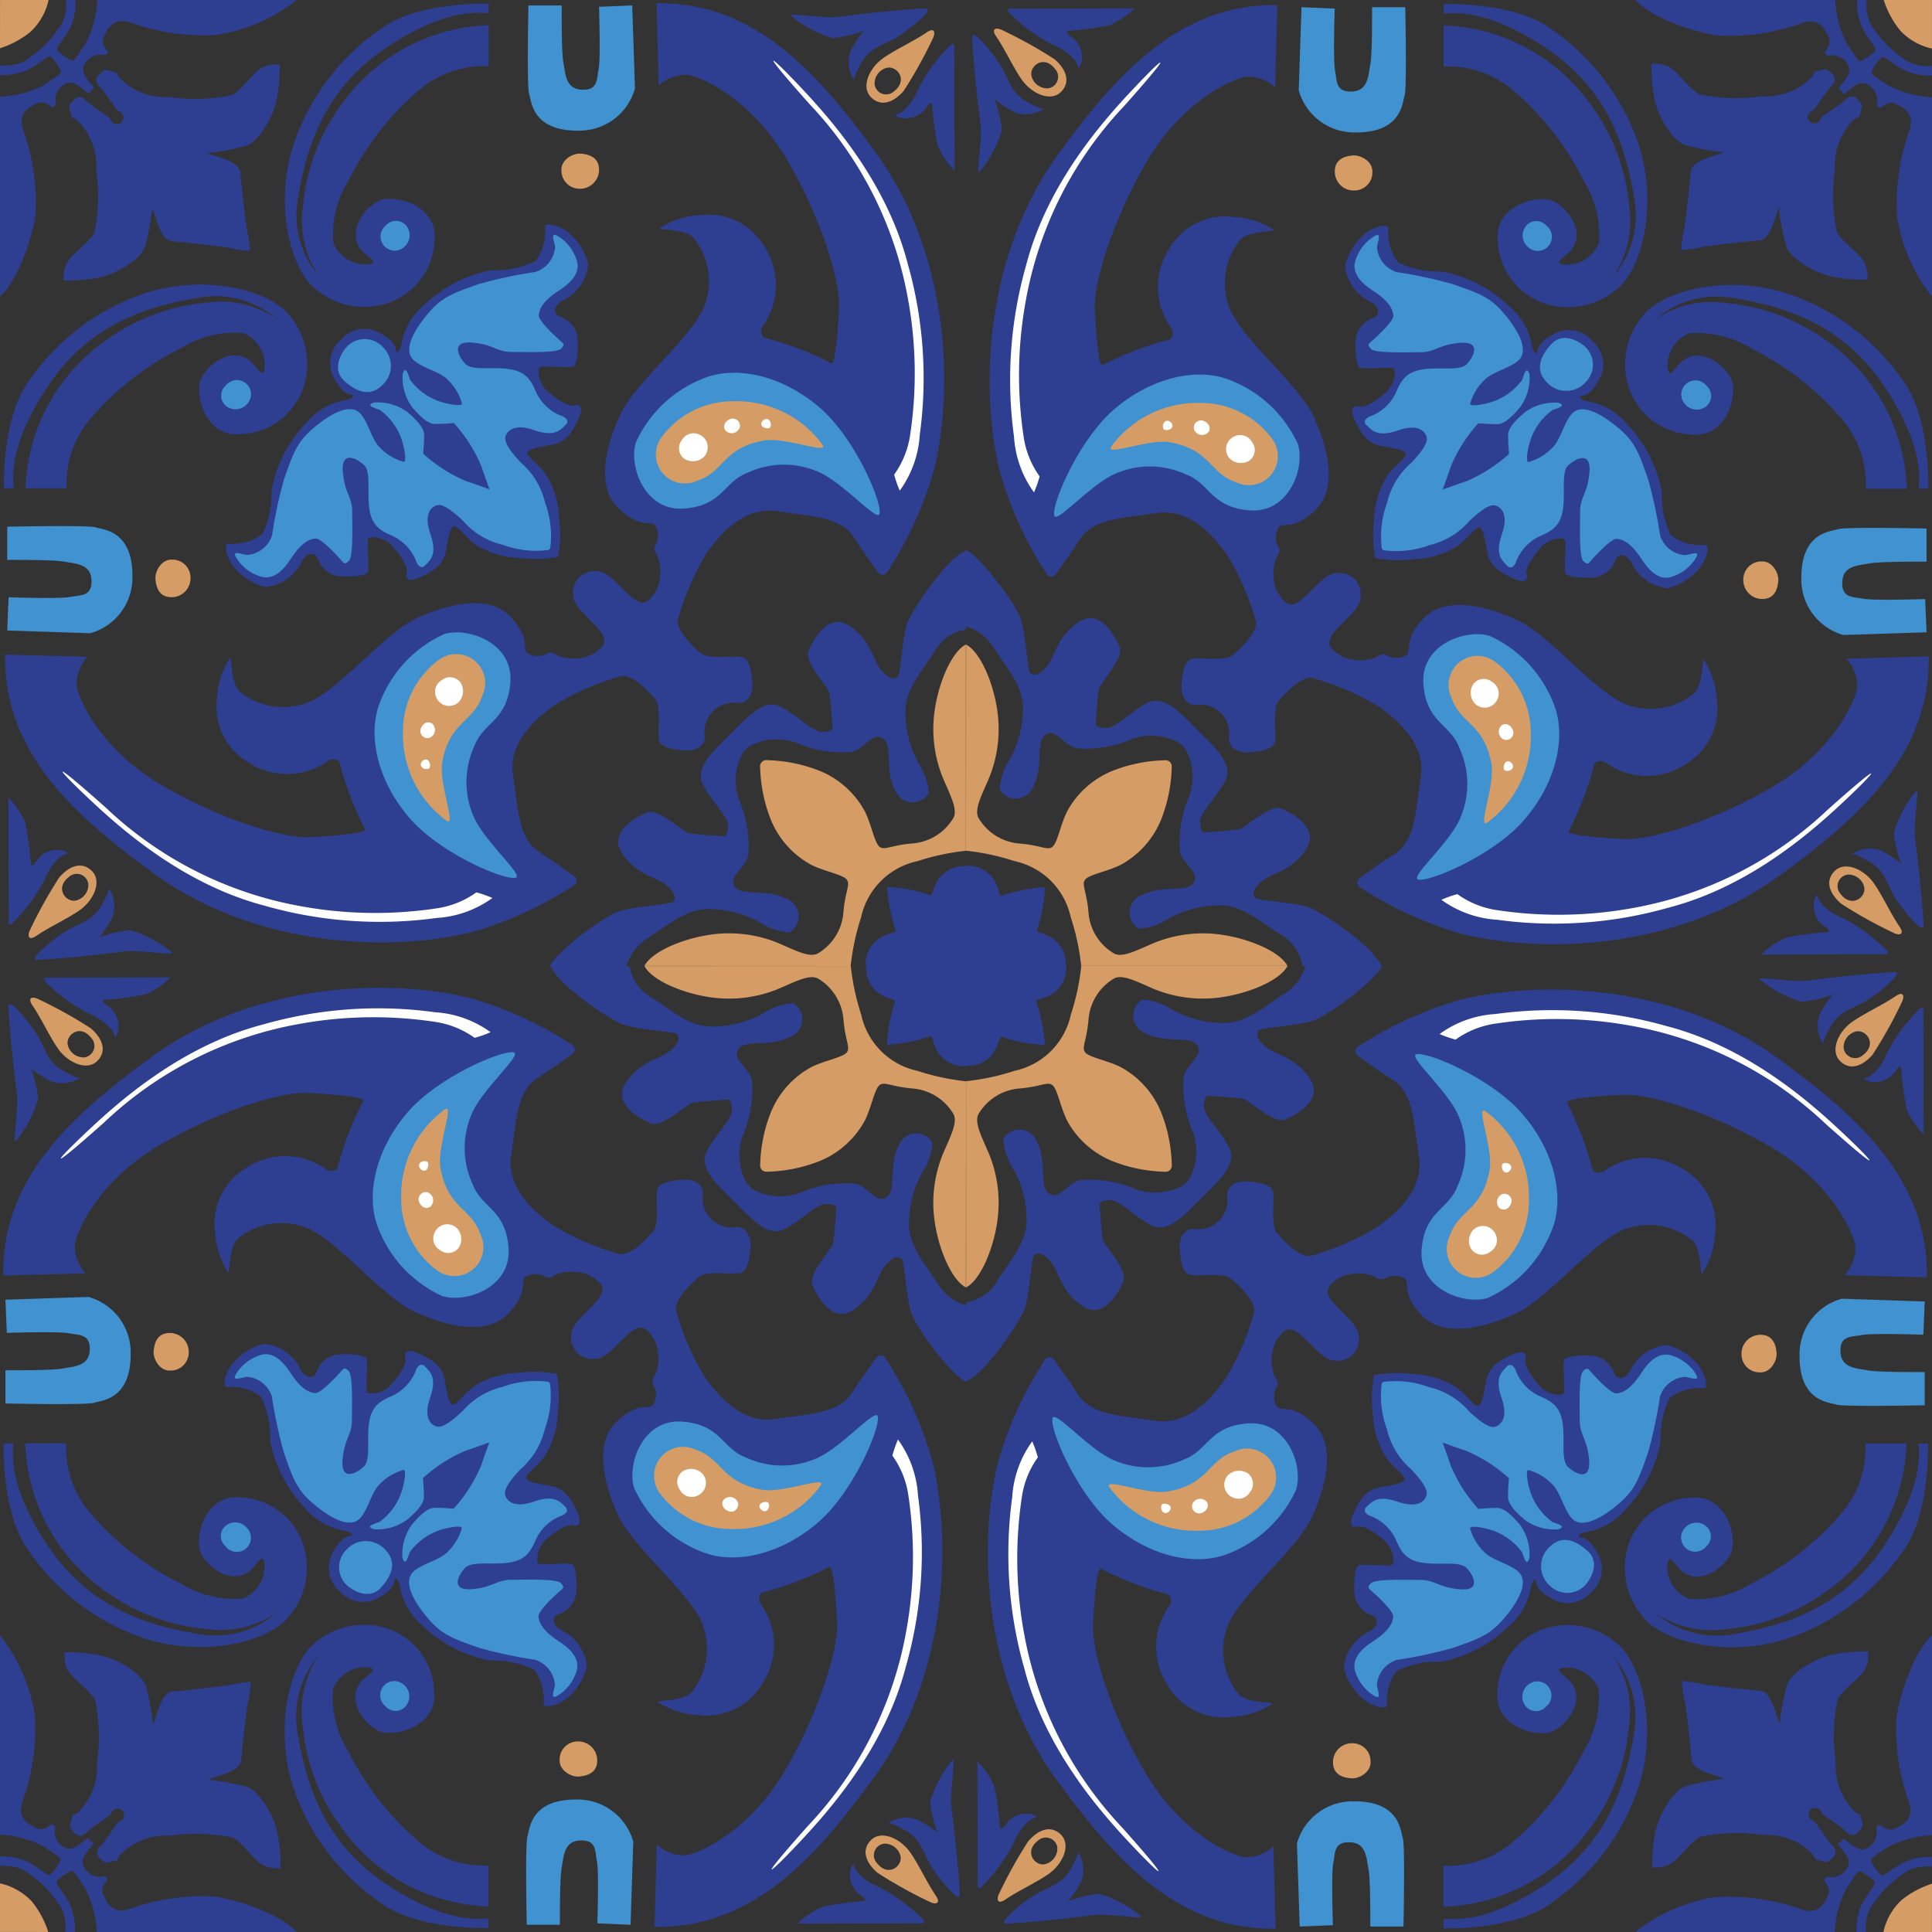 <svg xmlns="http://www.w3.org/2000/svg" width="111.409" height="111.409" viewBox="0 0 111.409 111.409">
  <rect x="0" y="0" width="111.409" height="111.409" fill="#333333" stroke="none"/>
  <g id="Grupo_4332" data-name="Grupo 4332" transform="translate(10826.14 12757.409)">
    <g id="Grupo_4245" data-name="Grupo 4245" transform="translate(-10770.436 -12701.705)">
      <rect id="Retângulo_733" data-name="Retângulo 733" width="55.704" height="55.704" transform="translate(0 55.704) rotate(-90)" fill="none"/>
      <path id="Caminho_2845" data-name="Caminho 2845" d="M817.613,329.988a3.979,3.979,0,0,0-2.5,3.555c-.171,1.838,1.813,2.523,2.912,2.364.776-.113,2.16-1.561,1.429-2.769-.308-.509-1.216-.858-.579-.977a2,2,0,0,1,2.075,1.236,5.927,5.927,0,0,1-.872,3.578,16.454,16.454,0,0,1-4.286,5.4,5.762,5.762,0,0,1-3.8,1.2v2.377a.875.875,0,0,1,.1-.015,10.844,10.844,0,0,0,8.383-4.557A11.644,11.644,0,0,0,822.7,335.5a5.748,5.748,0,0,0-.92-4.024,5.42,5.42,0,0,1,1.2,4.516c-.574,3.495-1.83,6.556-5.3,8.793s-5.245,1.837-5.686,1.852h0v.548s4.2.139,6.3-1.517a13.173,13.173,0,0,0,4.913-6.5c1.057-3.131.42-6.522-.837-8.058A4.341,4.341,0,0,0,817.613,329.988Z" transform="translate(-784.467 -291.691)" fill="#2e3e91"/>
      <path id="Caminho_2846" data-name="Caminho 2846" d="M807.631,347.262h1.915s.1-4.728-.04-5.106-.14-2.135-2.832-2.114a3.326,3.326,0,0,0-3.272,2.433l.16,4.788,1.915-.081s-.1-2.971.02-3.57.015-1.25.973-1.21.942.97,1.062,1.568S807.631,347.262,807.631,347.262Z" transform="translate(-784.318 -291.871)" fill="#4192d0"/>
      <path id="Caminho_2847" data-name="Caminho 2847" d="M824.763,313.265a2.577,2.577,0,0,0-2.028,1.34c-.332.711-.818.676-.984.32a1.474,1.474,0,0,0-1.234-1.043c-.807-.072-1.577.059-1.661.237s.048,1.637-.012,1.886-.936.131-1.376-.356-.95-1.232-.849-1.57-.1-.564-.764-.256-1.34.652-1.494,1.494-.237,1.4-.474,1.447-.795-.842-1.447-1.186a5.113,5.113,0,0,0-2.325-.641,7.289,7.289,0,0,0-2.221.062l0,.006-.006,0a7.257,7.257,0,0,0-.062,2.221,5.113,5.113,0,0,0,.641,2.325c.344.652,1.233,1.21,1.186,1.447s-.605.32-1.447.474-1.186.831-1.494,1.494-.083.867.255.764,1.085.41,1.571.849.605,1.317.356,1.376-1.708-.071-1.886.012-.308.855-.237,1.661a1.474,1.474,0,0,0,1.044,1.234c.356.166.391.652-.32.984a2.577,2.577,0,0,0-1.34,2.028,3.36,3.36,0,0,0,1.079,1.767c.486.463,1.506.724,1.412.32a2.843,2.843,0,0,1,.545-1.9,5.271,5.271,0,0,1,2.55-.534,7.717,7.717,0,0,0,3.855-1.981,3.807,3.807,0,0,0,1.317-2.194c.072-.475.238-.593.3-.534s-.063.537.848,1.02a1.773,1.773,0,0,0,2.351-.316l0,0a1.773,1.773,0,0,0,.316-2.351c-.482-.911-.961-.788-1.021-.848s.06-.225.535-.3a3.81,3.81,0,0,0,2.194-1.317,7.717,7.717,0,0,0,1.981-3.855,5.274,5.274,0,0,1,.534-2.55,2.843,2.843,0,0,1,1.9-.545c.4.1.142-.926-.32-1.412A3.367,3.367,0,0,0,824.763,313.265Z" transform="translate(-784.366 -291.404)" fill="#2e3e91"/>
      <path id="Caminho_2848" data-name="Caminho 2848" d="M840.622,344.876a5.374,5.374,0,0,0-1.767.953,3.584,3.584,0,0,0-1.035,1.831h2.8Z" transform="translate(-784.918 -291.955)" fill="#d59d65"/>
      <path id="Caminho_2849" data-name="Caminho 2849" d="M805.522,337.639c-.056.827.619.986,1.062,1.016s1.13-.356,1.1-.956a1.038,1.038,0,0,0-1.022-1.066A1.09,1.09,0,0,0,805.522,337.639Z" transform="translate(-784.355 -291.811)" fill="#d59d65"/>
      <path id="Caminho_2850" data-name="Caminho 2850" d="M816.809,334.415a.765.765,0,0,0,1.183.046.815.815,0,1,0-1.033-1.26A.877.877,0,0,0,816.809,334.415Z" transform="translate(-784.548 -291.748)" fill="#4192d0"/>
      <path id="Caminho_2851" data-name="Caminho 2851" d="M822.932,324.669a3.981,3.981,0,0,1,3.555-2.5c1.838-.171,2.523,1.813,2.364,2.912-.112.775-1.56,2.159-2.768,1.429-.509-.309-.858-1.217-.978-.579A2,2,0,0,0,826.343,328a5.931,5.931,0,0,0,3.578-.872,16.463,16.463,0,0,0,5.4-4.287,5.762,5.762,0,0,0,1.2-3.8h2.377a.868.868,0,0,0-.014.1,10.843,10.843,0,0,1-4.558,8.382,11.622,11.622,0,0,1-5.88,2.226,5.743,5.743,0,0,1-4.024-.919,5.425,5.425,0,0,0,4.516,1.2c3.495-.573,6.555-1.829,8.793-5.3s1.836-5.245,1.852-5.686h.548s.139,4.2-1.517,6.3a13.185,13.185,0,0,1-6.5,4.913c-3.133,1.057-6.523.419-8.059-.838A4.34,4.34,0,0,1,822.932,324.669Z" transform="translate(-784.654 -291.505)" fill="#2e3e91"/>
      <path id="Caminho_2852" data-name="Caminho 2852" d="M827.36,323.865a.765.765,0,0,1,.046,1.182.815.815,0,1,1-1.261-1.032A.877.877,0,0,1,827.36,323.865Z" transform="translate(-784.711 -291.586)" fill="#4192d0"/>
      <path id="Caminho_2853" data-name="Caminho 2853" d="M830.84,296.378c-5.523-4.048-13.033-4.623-18.208-3.42a21.444,21.444,0,0,0-6.033,2.74.3.3,0,0,0-.02.5c.422.313,1.18.862,1.994,1.383,1.234.791,1.234,2.372,1.551,4.46s-1.677,3.511-2.4,4.048a15.048,15.048,0,0,1-3.89,1.676c-.633.063-1.518-.885-1.9-1.328s-.126-1.9-.221-2.372-1.012-.57-1.487-.6-1.139.127-1.17.791a1.675,1.675,0,0,1-1.942,1.942c-.664.031-.822.7-.791,1.17s.127,1.392.6,1.487,1.929-.158,2.372.222,1.391,1.265,1.328,1.9a15.08,15.08,0,0,1-1.676,3.89c-.537.728-1.961,2.721-4.048,2.4s-3.669-.316-4.46-1.551c-.522-.814-1.071-1.571-1.383-1.994a.3.3,0,0,0-.5.02,21.417,21.417,0,0,0-2.74,6.033c-1.2,5.175-.628,12.685,3.42,18.208,3.06,4.175,6.762,8.687,12.616,8.568l-.123-4.742a2.347,2.347,0,0,1-1.693.617c-.87-.142-3.722-1.464-5.743-4.946s-3.033-7.024-2.97-8.417.225-3.43.464-3.261a18.433,18.433,0,0,0,3.806,1.458c.28.061.292.545.071.766a4.046,4.046,0,0,0-.038,4.487,3.724,3.724,0,0,0,3.705,1.826,4.711,4.711,0,0,0,2.335-.754c.1-.094-1.423-.031-1.929-.537a3.975,3.975,0,0,1-.538-4.206c.918-1.8,3.922-4.239,4.745-6.009s1.391-4.112.158-5.345-1.9-.76-2.151-1.012a1.11,1.11,0,0,1-.031-1.17c.19-.316-.19-.633-.19-.822a2.545,2.545,0,0,1,.126-1.772c.443-.7.728-.98,1.424-.411s1.343,1.5,1.984,1.494a1.227,1.227,0,0,0,1.389-1.388c.008-.641-.926-1.289-1.494-1.985s-.285-.981.411-1.424a2.546,2.546,0,0,1,1.772-.126c.19,0,.506.379.822.19a1.11,1.11,0,0,1,1.17.031c.253.253-.222.917,1.012,2.151s3.574.664,5.345-.158,4.206-3.827,6.009-4.745a3.975,3.975,0,0,1,4.206.538c.506.506.443,2.024.537,1.929a4.707,4.707,0,0,0,.754-2.335,3.727,3.727,0,0,0-1.826-3.705,4.046,4.046,0,0,0-4.487.038c-.222.221-.706.209-.766-.071a18.432,18.432,0,0,0-1.458-3.806c-.169-.239,1.87-.4,3.261-.464s4.934.949,8.417,2.97,4.8,4.874,4.946,5.744a2.347,2.347,0,0,1-.617,1.692l4.742.123C839.527,303.141,835.015,299.438,830.84,296.378Z" transform="translate(-784.001 -291.04)" fill="#2e3e91"/>
      <path id="Caminho_2854" data-name="Caminho 2854" d="M789.056,317.543c-.186.606,1.389,4.369,3.456,6.141,2.24,1.919,4.931,2.434,6.753,1.651a7.125,7.125,0,0,0,3.839-3.66c.422-1.369-.5-4-2.792-3.819-2.234.172-2.268,1.556-3.679,2.078a4.952,4.952,0,0,1-4.106.013C791.136,319.329,789.2,317.085,789.056,317.543Z" transform="translate(-784.067 -291.478)" fill="#4192d0"/>
      <path id="Caminho_2855" data-name="Caminho 2855" d="M792.406,321.581a6.159,6.159,0,0,0,5.171,2.495,5.1,5.1,0,0,0,4.1-2.07,1.673,1.673,0,0,0-2.079-2.5c-1.535.506-1.462,1.888-3.835,2.307C794.55,322.023,791.974,320.97,792.406,321.581Z" transform="translate(-784.125 -291.51)" fill="#d59d65"/>
      <path id="Caminho_2856" data-name="Caminho 2856" d="M803.557,291.016a2.843,2.843,0,0,1-1.266,1.628c-1.059.675-2.138,1.676-3.468,1.658a6.17,6.17,0,0,1-2.891-.733,3.629,3.629,0,0,0-1.773-.616,1.081,1.081,0,0,0,.174,1.945c1.194.617,2.6.1,2.986.713s-.655,1.041-.79,1.831a6.658,6.658,0,0,0,.539,3.16,3.337,3.337,0,0,1-.237,2.742c-.061.067-.248.254-.314.314a3.333,3.333,0,0,1-2.742.237,6.658,6.658,0,0,0-3.16-.539c-.79.136-1.214,1.176-1.831.79s-.1-1.791-.713-2.986a1.081,1.081,0,0,0-1.945-.174,3.63,3.63,0,0,0,.616,1.773,6.175,6.175,0,0,1,.732,2.891c.02,1.329-.991,2.4-1.657,3.468a2.541,2.541,0,0,1-1.839,1.3v4.554c1.154-.476,3.014-3.332,3.343-4.083s.424-3.122.6-3.218.4-.212.926.385.539,1.658,1.811,2.544,2.139-.79,2.4-1.416-1.108-2.072-1.186-2.381-.193-2.08-.193-2.08.039-.193.6-.212,1.522,1.059,2.448,1.484,1.891-.652,2.793-1.56l.1-.1c.909-.9,1.985-1.869,1.561-2.793s-1.5-1.888-1.484-2.448.211-.6.211-.6,1.774.115,2.081.193,1.756,1.446,2.381,1.186,2.3-1.129,1.415-2.4-1.945-1.291-2.543-1.811-.482-.752-.385-.925,2.458-.288,3.218-.6c1.138-.465,3.63-2.436,3.9-3.131Z" transform="translate(-783.979 -291.016)" fill="#2e3e91"/>
      <path id="Caminho_2857" data-name="Caminho 2857" d="M783.979,291.016l0,5.753a1.777,1.777,0,0,0,1.708-.943c.336-.719.161-.813.6-.64a8.732,8.732,0,0,0,2.24.383,9.855,9.855,0,0,0-.428-2.294c-.173-.436-.029-.213.691-.549a1.8,1.8,0,0,0,.97-1.71Z" transform="translate(-783.979 -291.016)" fill="#2e3e91"/>
      <path id="Caminho_2858" data-name="Caminho 2858" d="M824.939,313.842c-.374-.069-.943,0-1.608,1.026s-1.137,1.164-1.441,1.193-1.109-.832-1.383-1.134-.28-.391-.543-.156-.195,2-.195,2.856.444,1.053.54,2.287-.79.79-1.219.388-.152-1.595-.319-2.593-.734-1.233-1.385-1.524a2.658,2.658,0,0,1-1.275-1.359c-.111-.361-.347-.54-.569-.291s-.706.568-.291,1.76-.042,1.539-.263,1.65-.569.125-1.609-.859a4.345,4.345,0,0,0-2.3-1.386,5.5,5.5,0,0,0-2.643-.3l-.086.085a5.5,5.5,0,0,0,.3,2.643,4.345,4.345,0,0,0,1.386,2.3c.984,1.04.97,1.386.859,1.608s-.457.679-1.65.263-1.51.069-1.76.291-.07.458.291.569a2.658,2.658,0,0,1,1.359,1.275c.291.651.527,1.219,1.524,1.385s2.191-.111,2.593.319.845,1.317-.388,1.219-1.428-.54-2.287-.54-2.62-.069-2.856.195-.145.27.156.543,1.161,1.078,1.134,1.383-.167.776-1.193,1.441-1.095,1.234-1.026,1.608a2.518,2.518,0,0,0,1.053,1.469c.638.416.167-.416.236-.679a1.644,1.644,0,0,1,1.123-1.345,26.037,26.037,0,0,0,3.243-.693c1.622-.569,2.2-.762,3.106-1.886s1.178-2.01.706-2.481-1.5-.666-1.968-1.137a3.045,3.045,0,0,1-.846-1.4c.028-.195,1.054,0,1.567.236a3.53,3.53,0,0,1,1.441,1.164c.1.318.262.845.416.3a2.9,2.9,0,0,0-.568-1.927c-.278-.3-.8-.942-1.3-.942s-.956.041-1.081.055a8.762,8.762,0,0,1-1.58-2.467c-.187-.558-.377-1.076-.479-1.36.284.1.8.293,1.36.479a8.762,8.762,0,0,1,2.467,1.58c-.014.125-.055.582-.055,1.081s.638,1.026.942,1.3a2.9,2.9,0,0,0,1.927.568c.54-.153.014-.319-.3-.416a3.536,3.536,0,0,1-1.164-1.441c-.236-.514-.43-1.54-.236-1.567a3.043,3.043,0,0,1,1.4.846c.472.472.665,1.5,1.137,1.968s1.358.195,2.481-.706,1.317-1.484,1.885-3.106a26.056,26.056,0,0,0,.693-3.243,1.644,1.644,0,0,1,1.345-1.123c.263-.069,1.095.4.679-.236A2.518,2.518,0,0,0,824.939,313.842Z" transform="translate(-784.376 -291.414)" fill="#4192d0"/>
      <path id="Caminho_2859" data-name="Caminho 2859" d="M818.211,325.113a1.5,1.5,0,0,0,.019,2.218,1.421,1.421,0,0,0,1.993.03c.362-.362.937-1.341.2-2.012S818.911,324.411,818.211,325.113Z" transform="translate(-784.568 -291.603)" fill="#4192d0"/>
      <path id="Caminho_2860" data-name="Caminho 2860" d="M795.456,322.654c-.1.254.1.52.3.448s.3-.288.176-.416S795.507,322.522,795.456,322.654Z" transform="translate(-784.179 -291.566)" fill="#fff"/>
      <path id="Caminho_2861" data-name="Caminho 2861" d="M797.26,322.6a.415.415,0,0,0,.512.512c.367-.127.462-.431.326-.647A.492.492,0,0,0,797.26,322.6Z" transform="translate(-784.21 -291.561)" fill="#fff"/>
      <path id="Caminho_2862" data-name="Caminho 2862" d="M799.362,320.887a.8.8,0,0,0,.279,1.3.772.772,0,0,0,.989-.331.755.755,0,0,0-.144-1.073A.923.923,0,0,0,799.362,320.887Z" transform="translate(-784.243 -291.533)" fill="#fff"/>
      <path id="Caminho_2863" data-name="Caminho 2863" d="M787.842,318.915a6.73,6.73,0,0,1,.323.923,5.2,5.2,0,0,0-.909,2.206,23.819,23.819,0,0,0,.1,7.86,21.951,21.951,0,0,0,5.7,11.311c2.929,3.29,2.383,2.948.632,1.1s-5.056-5.5-6.3-10.294a24.11,24.11,0,0,1-.7-9.888A6.1,6.1,0,0,1,787.842,318.915Z" transform="translate(-784.022 -291.503)" fill="#fff"/>
      <path id="Caminho_2864" data-name="Caminho 2864" d="M840.119,314.773v1.915s-4.727.1-5.105-.04-2.135-.14-2.115-2.832a3.326,3.326,0,0,1,2.433-3.272l4.787.16-.08,1.915s-2.972-.1-3.571.02-1.249.015-1.208.973.97.942,1.568,1.062S840.119,314.773,840.119,314.773Z" transform="translate(-784.832 -291.357)" fill="#4192d0"/>
      <path id="Caminho_2865" data-name="Caminho 2865" d="M830.5,312.664c.827-.056.986.619,1.016,1.063s-.356,1.129-.956,1.1a1.038,1.038,0,0,1-1.066-1.022A1.09,1.09,0,0,1,830.5,312.664Z" transform="translate(-784.773 -291.393)" fill="#d59d65"/>
      <path id="Caminho_2866" data-name="Caminho 2866" d="M838.365,291.379c.513.017-.943,1.209-1.638,1.638s-1.524.578-2.018,1.39c-.509.834-.491,1.092-.491,1.092a1.852,1.852,0,0,1-.188-1.7,7.157,7.157,0,0,1,.728-1.124,7.012,7.012,0,0,1-1.77.414,6.75,6.75,0,0,1-2.415-1.291c-.215-.215,1.919.2,2.895.05S837.853,291.363,838.365,291.379Z" transform="translate(-784.791 -291.022)" fill="#2e3e91"/>
      <path id="Caminho_2867" data-name="Caminho 2867" d="M839.922,293.492a9.805,9.805,0,0,0-1.886,2.548c-.446,1.043-1.015,1.446-1.28,1.48s.594.553,1.454-.082c.262-.195.532-.815.614-.471a18.81,18.81,0,0,0,.32,2.365,4.806,4.806,0,0,0,.977,1.438l-.017-7.295Z" transform="translate(-784.898 -291.059)" fill="#2e3e91"/>
      <path id="Caminho_2868" data-name="Caminho 2868" d="M810.4,296.2c.606-.187,4.37,1.388,6.14,3.455,1.92,2.24,2.435,4.931,1.652,6.753a7.125,7.125,0,0,1-3.66,3.839c-1.369.422-4-.5-3.819-2.791.172-2.235,1.556-2.269,2.078-3.68a4.95,4.95,0,0,0,.013-4.105C812.187,298.278,809.943,296.339,810.4,296.2Z" transform="translate(-784.439 -291.106)" fill="#4192d0"/>
      <path id="Caminho_2869" data-name="Caminho 2869" d="M814.439,299.548a6.162,6.162,0,0,1,2.495,5.171,5.1,5.1,0,0,1-2.07,4.1,1.673,1.673,0,0,1-2.5-2.078c.506-1.535,1.888-1.463,2.307-3.836C814.881,301.692,813.828,299.117,814.439,299.548Z" transform="translate(-784.472 -291.164)" fill="#d59d65"/>
      <path id="Caminho_2870" data-name="Caminho 2870" d="M815.512,302.6c.254-.1.52.1.448.3s-.288.3-.416.176S815.38,302.649,815.512,302.6Z" transform="translate(-784.527 -291.217)" fill="#fff"/>
      <path id="Caminho_2871" data-name="Caminho 2871" d="M815.457,304.4a.414.414,0,0,1,.512.511c-.128.366-.431.463-.647.326A.492.492,0,0,1,815.457,304.4Z" transform="translate(-784.523 -291.249)" fill="#fff"/>
      <path id="Caminho_2872" data-name="Caminho 2872" d="M813.745,306.5a.8.8,0,0,1,1.3.279.772.772,0,0,1-.331.989.755.755,0,0,1-1.073-.144A.922.922,0,0,1,813.745,306.5Z" transform="translate(-784.494 -291.282)" fill="#fff"/>
      <path id="Caminho_2873" data-name="Caminho 2873" d="M811.773,294.984a6.713,6.713,0,0,0,.922.323,5.213,5.213,0,0,1,2.207-.909,23.821,23.821,0,0,1,7.86.1,21.951,21.951,0,0,1,11.311,5.7c3.29,2.929,2.948,2.383,1.1.633s-5.5-5.057-10.294-6.3a24.128,24.128,0,0,0-9.888-.7A6.093,6.093,0,0,0,811.773,294.984Z" transform="translate(-784.464 -291.061)" fill="#fff"/>
      <path id="Caminho_2874" data-name="Caminho 2874" d="M838.46,292.795c-.671.466-1.883,1.031-2.518,1.494-.777.567-1.28,1.664-.641,2.263s1.387.149,1.857-.406a26.055,26.055,0,0,0,1.664-2.988C839.015,292.795,838.942,292.461,838.46,292.795Zm-1.86,3.383a.671.671,0,0,1-1.121-.4.941.941,0,0,1,.65-.939C836.728,294.633,837.462,295.514,836.6,296.178Z" transform="translate(-784.869 -291.045)" fill="#d59d65"/>
      <path id="Caminho_2875" data-name="Caminho 2875" d="M786.324,347.138c-.513-.017.943-1.208,1.638-1.638s1.524-.577,2.018-1.389c.509-.835.491-1.093.491-1.093a1.849,1.849,0,0,1,.187,1.7,7.224,7.224,0,0,1-.727,1.125,6.921,6.921,0,0,1,1.77-.414,6.744,6.744,0,0,1,2.415,1.29c.215.215-1.919-.2-2.895-.05S786.837,347.155,786.324,347.138Z" transform="translate(-784.018 -291.923)" fill="#2e3e91"/>
      <path id="Caminho_2876" data-name="Caminho 2876" d="M784.848,344.969a9.768,9.768,0,0,0,1.885-2.548c.447-1.043,1.016-1.446,1.28-1.48s-.593-.552-1.453.083c-.262.194-.532.815-.614.471a18.611,18.611,0,0,0-.321-2.365,4.792,4.792,0,0,0-.976-1.439l.017,7.3Z" transform="translate(-783.991 -291.83)" fill="#2e3e91"/>
      <path id="Caminho_2877" data-name="Caminho 2877" d="M786.3,345.721c.671-.466,1.883-1.03,2.518-1.494.777-.567,1.28-1.664.641-2.262s-1.387-.149-1.857.406a26.14,26.14,0,0,0-1.665,2.988C785.746,345.721,785.818,346.055,786.3,345.721Zm1.86-3.383a.67.67,0,0,1,1.12.4.938.938,0,0,1-.65.939C788.033,343.883,787.3,343,788.161,342.338Z" transform="translate(-784.011 -291.9)" fill="#d59d65"/>
      <path id="Caminho_2878" data-name="Caminho 2878" d="M827.012,341.938a10.224,10.224,0,0,1,3.618-.11,3.688,3.688,0,0,1,2.867,1.1c.275.429.018.258.529.4.352.1.3.1.64-.2s.078-.607-.11-.795-.695-.982-.959-1.312a.381.381,0,1,1,.432-.432c.33.264,1.124.771,1.312.959s.5.452.794.11.294-.288.2-.639c-.139-.512.033-.254-.4-.53a3.693,3.693,0,0,1-1.1-2.867,10.225,10.225,0,0,1,.11-3.618c.287-.573,1.346-1.257,1.6-1.775a1.919,1.919,0,0,0,.165-.982,8.681,8.681,0,0,0-2.282.232c-.849.232-2.184.992-2.415,1.731a15.564,15.564,0,0,0-.375,1.875c-.033.122.044.662-.2-.132s-.507-1.412-.982-1.445-2.6-.264-3.231-.364a7.433,7.433,0,0,0-1.255-.192l-.008,0v0h0l0,.008a7.4,7.4,0,0,0,.192,1.255c.1.629.33,2.757.364,3.231s.65.739,1.444.982.254.166.133.2a15.582,15.582,0,0,0-1.875.375c-.739.232-1.5,1.566-1.731,2.415a8.639,8.639,0,0,0-.232,2.282,1.918,1.918,0,0,0,.982-.165C825.755,343.284,826.439,342.225,827.012,341.938Z" transform="translate(-784.681 -291.717)" fill="#2e3e91"/>
      <path id="Caminho_2879" data-name="Caminho 2879" d="M834.758,347.405a6.044,6.044,0,0,1,.69-2.533c.608-.885.625-.973.782-.955a2.637,2.637,0,0,1,.833.591c.122.156-.5.712-.817,1.477a3.535,3.535,0,0,0-.234,1.421h.553a2.538,2.538,0,0,1,.254-1.4,9.144,9.144,0,0,1,.9-1.141l.076-.075a9.117,9.117,0,0,1,1.141-.9,2.572,2.572,0,0,1,1.435-.252v-.553a3.5,3.5,0,0,0-1.452.232c-.764.313-1.32.938-1.477.817a2.64,2.64,0,0,1-.59-.834c-.017-.156.07-.174.956-.781a6.1,6.1,0,0,1,2.563-.693V330.3c-1.154,1.1-1.82,3.426-2.043,4.645a12.327,12.327,0,0,0,.678,4.881c.434,1.163-.434,1.441-.8,1.632s-.817-.226-.817-.226a.214.214,0,0,0-.208.313,1.054,1.054,0,0,1-.643,1.059c-.451.208-1.042-.452-1.207-.547-.117-.068-.173.064-.2.147-.083.023-.214.078-.146.195.1.165.756.756.546,1.208a1.056,1.056,0,0,1-1.059.643.214.214,0,0,0-.312.208s.417.452.226.816-.47,1.233-1.633.8a12.326,12.326,0,0,0-4.881-.677,9.769,9.769,0,0,0-4.609,2.011Z" transform="translate(-784.664 -291.701)" fill="#2e3e91"/>
      <path id="Caminho_2880" data-name="Caminho 2880" d="M790.626,291.016a13.471,13.471,0,0,1-.6,2.8,4.222,4.222,0,0,1-3.242,3.243,13.479,13.479,0,0,1-2.8.6v11.892c.79-.4,1.532-2.088,1.782-3.687a7.465,7.465,0,0,0-.482-4.066c-.443-1.021-.81-1.734-.6-2.216a3.015,3.015,0,0,1,2.35-1.5c1.253-.1,1.626-.417,1.921-.2s.469,1.277.854,2.049a5.2,5.2,0,0,0,2.6,2.332,8.783,8.783,0,0,0,3.122.619.36.36,0,0,0,.316-.316,8.757,8.757,0,0,0-.619-3.122,5.193,5.193,0,0,0-2.332-2.6c-.77-.385-1.831-.559-2.049-.854s.1-.668.2-1.921a3.015,3.015,0,0,1,1.5-2.35c.481-.212,1.195.154,2.216.6a7.466,7.466,0,0,0,4.066.481c1.6-.251,3.282-.992,3.687-1.782Z" transform="translate(-783.979 -291.016)" fill="#d59d65"/>
    </g>
    <g id="Grupo_4246" data-name="Grupo 4246" transform="translate(-10826.14 -12701.705)">
      <rect id="Retângulo_734" data-name="Retângulo 734" width="55.704" height="55.704" transform="translate(0 0)" fill="none"/>
      <path id="Caminho_2881" data-name="Caminho 2881" d="M744.7,324.65a3.981,3.981,0,0,0-3.555-2.5c-1.839-.171-2.524,1.813-2.364,2.912.112.776,1.56,2.16,2.768,1.429.509-.309.858-1.217.978-.579a2,2,0,0,1-1.237,2.074,5.914,5.914,0,0,1-3.578-.872,16.45,16.45,0,0,1-5.4-4.287,5.762,5.762,0,0,1-1.2-3.8h-2.377a.916.916,0,0,1,.014.1,10.842,10.842,0,0,0,4.558,8.383,11.637,11.637,0,0,0,5.88,2.227,5.748,5.748,0,0,0,4.024-.92,5.427,5.427,0,0,1-4.516,1.2c-3.495-.574-6.555-1.83-8.793-5.3s-1.836-5.244-1.852-5.686H727.5s-.139,4.2,1.517,6.3a13.178,13.178,0,0,0,6.5,4.913c3.131,1.057,6.523.42,8.059-.837A4.343,4.343,0,0,0,744.7,324.65Z" transform="translate(-727.29 -291.504)" fill="#2e3e91"/>
      <path id="Caminho_2882" data-name="Caminho 2882" d="M727.606,314.668v1.915s4.727.1,5.106-.04,2.134-.14,2.115-2.833a3.327,3.327,0,0,0-2.434-3.271l-4.787.16.08,1.914s2.972-.1,3.571.021,1.249.015,1.21.972-.971.943-1.569,1.062S727.606,314.668,727.606,314.668Z" transform="translate(-727.292 -291.355)" fill="#4192d0"/>
      <path id="Caminho_2883" data-name="Caminho 2883" d="M761.359,331.8a2.574,2.574,0,0,0-1.34-2.028c-.711-.332-.676-.818-.32-.984a1.475,1.475,0,0,0,1.044-1.234c.071-.807-.06-1.577-.238-1.661s-1.636.047-1.886-.012-.131-.936.356-1.376,1.232-.95,1.571-.849.564-.1.255-.764-.652-1.34-1.495-1.494-1.4-.237-1.447-.475.843-.794,1.187-1.446a5.117,5.117,0,0,0,.64-2.325,7.264,7.264,0,0,0-.061-2.221l-.007,0,0-.006a7.216,7.216,0,0,0-2.221-.062,5.117,5.117,0,0,0-2.325.641c-.651.344-1.209,1.233-1.446,1.186s-.32-.605-.475-1.447-.83-1.186-1.495-1.494-.866-.083-.764.255-.41,1.085-.849,1.571-1.317.605-1.376.356.072-1.708-.012-1.886-.854-.309-1.661-.238a1.474,1.474,0,0,0-1.233,1.044c-.166.356-.652.391-.985-.32a2.576,2.576,0,0,0-2.028-1.34,3.364,3.364,0,0,0-1.768,1.079c-.463.486-.723,1.506-.32,1.412a2.845,2.845,0,0,1,1.9.545,5.285,5.285,0,0,1,.534,2.55,7.7,7.7,0,0,0,1.981,3.855,3.813,3.813,0,0,0,2.194,1.317c.475.072.592.238.534.3s-.538-.063-1.02.848a1.771,1.771,0,0,0,.316,2.351l0,0a1.772,1.772,0,0,0,2.352.316c.91-.481.788-.96.847-1.02s.226.06.3.535a3.818,3.818,0,0,0,1.317,2.194,7.706,7.706,0,0,0,3.855,1.98,5.269,5.269,0,0,1,2.55.535,2.844,2.844,0,0,1,.546,1.9c-.1.4.925.142,1.411-.32A3.364,3.364,0,0,0,761.359,331.8Z" transform="translate(-727.516 -291.403)" fill="#2e3e91"/>
      <path id="Caminho_2884" data-name="Caminho 2884" d="M730.07,347.659a5.383,5.383,0,0,0-.952-1.767,3.59,3.59,0,0,0-1.831-1.035v2.8Z" transform="translate(-727.287 -291.955)" fill="#d59d65"/>
      <path id="Caminho_2885" data-name="Caminho 2885" d="M737.32,312.559c-.827-.057-.985.619-1.016,1.062s.356,1.13.956,1.1a1.039,1.039,0,0,0,1.066-1.023A1.089,1.089,0,0,0,737.32,312.559Z" transform="translate(-727.444 -291.392)" fill="#d59d65"/>
      <path id="Caminho_2886" data-name="Caminho 2886" d="M740.55,323.846a.765.765,0,0,0-.046,1.182A.815.815,0,1,0,741.764,324,.878.878,0,0,0,740.55,323.846Z" transform="translate(-727.513 -291.585)" fill="#4192d0"/>
      <path id="Caminho_2887" data-name="Caminho 2887" d="M750.117,329.969a3.977,3.977,0,0,1,2.5,3.555c.172,1.838-1.812,2.523-2.912,2.364-.775-.112-2.159-1.56-1.428-2.768.309-.509,1.216-.858.579-.978a2,2,0,0,0-2.075,1.236,5.927,5.927,0,0,0,.872,3.578,16.443,16.443,0,0,0,4.286,5.4,5.762,5.762,0,0,0,3.8,1.2v2.377a.7.7,0,0,0-.1-.014,10.848,10.848,0,0,1-8.383-4.558,11.641,11.641,0,0,1-2.226-5.88,5.746,5.746,0,0,1,.92-4.024,5.415,5.415,0,0,0-1.2,4.516c.574,3.495,1.83,6.555,5.3,8.793s5.245,1.836,5.686,1.852h0v.547s-4.2.139-6.3-1.516a13.178,13.178,0,0,1-4.914-6.5c-1.057-3.131-.419-6.522.838-8.058A4.34,4.34,0,0,1,750.117,329.969Z" transform="translate(-727.578 -291.691)" fill="#2e3e91"/>
      <path id="Caminho_2888" data-name="Caminho 2888" d="M751.1,334.4a.765.765,0,0,1-1.183.045.815.815,0,1,1,1.033-1.26A.878.878,0,0,1,751.1,334.4Z" transform="translate(-727.676 -291.748)" fill="#4192d0"/>
      <path id="Caminho_2889" data-name="Caminho 2889" d="M777.656,337.876c4.047-5.522,4.622-13.032,3.42-18.207a21.436,21.436,0,0,0-2.741-6.033.3.3,0,0,0-.5-.02c-.313.422-.863,1.18-1.384,1.994-.79,1.233-2.372,1.233-4.459,1.55s-3.511-1.676-4.049-2.4a15.094,15.094,0,0,1-1.676-3.89c-.063-.633.886-1.518,1.328-1.9s1.9-.126,2.373-.221.569-1.012.6-1.487-.127-1.139-.791-1.17a1.675,1.675,0,0,1-1.942-1.942c-.031-.664-.7-.822-1.17-.791s-1.391.127-1.487.6.158,1.93-.221,2.373-1.266,1.391-1.9,1.328a15.11,15.11,0,0,1-3.89-1.676c-.727-.538-2.72-1.961-2.4-4.049s.316-3.669,1.549-4.459c.813-.522,1.572-1.071,1.995-1.384a.3.3,0,0,0-.021-.5,21.442,21.442,0,0,0-6.032-2.741c-5.175-1.2-12.686-.627-18.208,3.42-4.175,3.061-8.688,6.763-8.569,12.617l4.742-.124a2.346,2.346,0,0,1-.617-1.692c.143-.87,1.465-3.722,4.947-5.743s7.024-3.033,8.416-2.97,3.43.225,3.262.464a18.426,18.426,0,0,0-1.459,3.806c-.06.28-.544.292-.765.071a4.044,4.044,0,0,0-4.487-.038,3.724,3.724,0,0,0-1.826,3.705,4.719,4.719,0,0,0,.753,2.335c.1.1.031-1.424.537-1.93a3.977,3.977,0,0,1,4.207-.537c1.8.918,4.238,3.922,6.008,4.744s4.112,1.392,5.345.158.76-1.9,1.013-2.15a1.11,1.11,0,0,1,1.17-.032c.315.191.632-.19.821-.19a2.542,2.542,0,0,1,1.772.127c.7.443.981.727.412,1.424s-1.5,1.343-1.5,1.984a1.227,1.227,0,0,0,1.389,1.389c.641.008,1.288-.926,1.985-1.494s.98-.285,1.423.411a2.542,2.542,0,0,1,.127,1.772c0,.19-.379.506-.19.822a1.11,1.11,0,0,1-.032,1.17c-.253.253-.917-.222-2.15,1.012s-.664,3.574.158,5.345,3.826,4.206,4.744,6.009a3.976,3.976,0,0,1-.537,4.206c-.506.506-2.024.442-1.93.537a4.715,4.715,0,0,0,2.335.754,3.727,3.727,0,0,0,3.705-1.826,4.046,4.046,0,0,0-.037-4.487c-.222-.222-.209-.706.071-.766a18.51,18.51,0,0,0,3.806-1.458c.238-.169.4,1.87.463,3.261s-.949,4.933-2.97,8.416-4.873,4.8-5.743,4.947a2.347,2.347,0,0,1-1.692-.617l-.124,4.742C770.893,346.564,774.6,342.051,777.656,337.876Z" transform="translate(-727.29 -291.038)" fill="#2e3e91"/>
      <path id="Caminho_2890" data-name="Caminho 2890" d="M757.306,296.093c-.606-.186-4.369,1.388-6.14,3.456-1.919,2.239-2.435,4.93-1.652,6.753a7.123,7.123,0,0,0,3.66,3.838c1.369.422,4-.5,3.819-2.791-.172-2.234-1.556-2.268-2.077-3.679a4.948,4.948,0,0,1-.013-4.106C755.52,298.173,757.764,296.234,757.306,296.093Z" transform="translate(-727.668 -291.104)" fill="#4192d0"/>
      <path id="Caminho_2891" data-name="Caminho 2891" d="M753.332,299.443a6.163,6.163,0,0,0-2.5,5.171,5.1,5.1,0,0,0,2.07,4.1,1.673,1.673,0,0,0,2.5-2.078c-.507-1.535-1.888-1.463-2.307-3.835C752.889,301.586,753.942,299.011,753.332,299.443Z" transform="translate(-727.697 -291.162)" fill="#d59d65"/>
      <path id="Caminho_2892" data-name="Caminho 2892" d="M783.554,310.594a2.846,2.846,0,0,1-1.628-1.266c-.674-1.059-1.676-2.138-1.657-3.468a6.167,6.167,0,0,1,.732-2.89,3.645,3.645,0,0,0,.617-1.773,1.082,1.082,0,0,0-1.946.173c-.617,1.195-.1,2.6-.713,2.987s-1.041-.655-1.831-.79a6.66,6.66,0,0,0-3.16.539,3.335,3.335,0,0,1-2.741-.238c-.067-.06-.254-.248-.314-.313a3.337,3.337,0,0,1-.238-2.742,6.659,6.659,0,0,0,.539-3.16c-.135-.79-1.175-1.214-.79-1.831s1.792-.1,2.987-.713a1.081,1.081,0,0,0,.173-1.945,3.632,3.632,0,0,0-1.773.616,6.168,6.168,0,0,1-2.89.732c-1.33.02-2.4-.991-3.468-1.657a2.541,2.541,0,0,1-1.3-1.839H759.6c.475,1.153,3.331,3.015,4.083,3.342s3.121.424,3.218.6.211.4-.386.926-1.657.539-2.543,1.811.79,2.139,1.415,2.4,2.072-1.108,2.381-1.186,2.081-.193,2.081-.193.193.038.212.6-1.06,1.522-1.484,2.448.651,1.89,1.56,2.793l.1.1c.9.909,1.869,1.985,2.794,1.561s1.888-1.5,2.447-1.484.6.211.6.211-.116,1.773-.193,2.081-1.447,1.755-1.186,2.381,1.128,2.3,2.4,1.415,1.291-1.945,1.812-2.543.751-.481.925-.385.288,2.458.6,3.217c.464,1.138,2.436,3.631,3.13,3.9Z" transform="translate(-727.85 -291.016)" fill="#2e3e91"/>
      <path id="Caminho_2893" data-name="Caminho 2893" d="M783.877,291.016l-5.753,0a1.778,1.778,0,0,0,.944,1.708c.718.336.813.161.64.6a8.64,8.64,0,0,0-.383,2.24,9.865,9.865,0,0,0,2.294-.428c.435-.173.212-.029.549.691a1.8,1.8,0,0,0,1.709.97Z" transform="translate(-728.173 -291.016)" fill="#2e3e91"/>
      <path id="Caminho_2894" data-name="Caminho 2894" d="M760.8,331.976c.07-.375,0-.943-1.026-1.608s-1.164-1.137-1.192-1.441.831-1.109,1.133-1.383.392-.28.156-.543-2-.195-2.855-.195-1.054.443-2.287.54-.79-.79-.388-1.219,1.594-.152,2.592-.319,1.234-.735,1.525-1.386a2.663,2.663,0,0,1,1.359-1.275c.36-.11.54-.346.291-.568s-.569-.707-1.761-.291-1.539-.042-1.65-.263-.125-.569.86-1.608a4.356,4.356,0,0,0,1.386-2.3,5.518,5.518,0,0,0,.295-2.644l-.085-.084a5.518,5.518,0,0,0-2.644.295,4.362,4.362,0,0,0-2.3,1.386c-1.039.985-1.386.971-1.607.86s-.68-.458-.263-1.65-.07-1.511-.292-1.761-.457-.069-.568.292a2.661,2.661,0,0,1-1.275,1.358c-.651.292-1.22.527-1.386,1.525s.111,2.19-.318,2.592-1.318.846-1.22-.387.54-1.429.54-2.287.07-2.62-.194-2.856-.27-.145-.544.156S746,316.069,745.7,316.04s-.776-.166-1.442-1.192-1.233-1.1-1.608-1.026a2.523,2.523,0,0,0-1.47,1.053c-.416.638.416.167.68.236a1.642,1.642,0,0,1,1.344,1.123,25.917,25.917,0,0,0,.694,3.243c.568,1.622.763,2.2,1.885,3.1s2.01,1.179,2.482.707.665-1.5,1.137-1.968a3.034,3.034,0,0,1,1.4-.846c.194.027,0,1.053-.236,1.566a3.541,3.541,0,0,1-1.164,1.442c-.319.1-.845.262-.3.415a2.885,2.885,0,0,0,1.926-.568c.306-.277.943-.8.943-1.3s-.042-.956-.056-1.081a8.775,8.775,0,0,1,2.468-1.581c.557-.186,1.075-.376,1.359-.479-.1.284-.293.8-.479,1.36a8.784,8.784,0,0,1-1.58,2.467c-.125-.014-.583-.055-1.082-.055s-1.026.638-1.3.942a2.891,2.891,0,0,0-.568,1.927c.152.54.318.014.416-.3a3.515,3.515,0,0,1,1.441-1.164c.513-.236,1.539-.43,1.566-.236a3.048,3.048,0,0,1-.845,1.4c-.472.471-1.5.665-1.969,1.137s-.194,1.358.707,2.481,1.483,1.317,3.1,1.886a26.081,26.081,0,0,0,3.243.693,1.64,1.64,0,0,1,1.123,1.345c.07.263-.4,1.095.236.679A2.517,2.517,0,0,0,760.8,331.976Z" transform="translate(-727.527 -291.413)" fill="#4192d0"/>
      <path id="Caminho_2895" data-name="Caminho 2895" d="M749.829,325.246a1.5,1.5,0,0,0-2.218.02,1.421,1.421,0,0,0-.031,1.993c.362.362,1.341.936,2.012.2S750.53,325.948,749.829,325.246Z" transform="translate(-727.634 -291.605)" fill="#4192d0"/>
      <path id="Caminho_2896" data-name="Caminho 2896" d="M752.332,302.493c-.255-.1-.519.1-.447.3s.288.3.416.176S752.464,302.544,752.332,302.493Z" transform="translate(-727.715 -291.216)" fill="#fff"/>
      <path id="Caminho_2897" data-name="Caminho 2897" d="M752.38,304.3a.415.415,0,0,0-.512.512c.128.367.431.462.648.326A.493.493,0,0,0,752.38,304.3Z" transform="translate(-727.715 -291.247)" fill="#fff"/>
      <path id="Caminho_2898" data-name="Caminho 2898" d="M754.081,306.4a.8.8,0,0,0-1.3.28.771.771,0,0,0,.331.988.756.756,0,0,0,1.074-.143A.926.926,0,0,0,754.081,306.4Z" transform="translate(-727.73 -291.28)" fill="#fff"/>
      <path id="Caminho_2899" data-name="Caminho 2899" d="M755.641,294.878a6.648,6.648,0,0,1-.923.324,5.2,5.2,0,0,0-2.206-.909,23.792,23.792,0,0,0-7.86.1,21.937,21.937,0,0,0-11.311,5.7c-3.29,2.929-2.948,2.383-1.1.632s5.5-5.056,10.3-6.3a24.109,24.109,0,0,1,9.888-.7A6.115,6.115,0,0,1,755.641,294.878Z" transform="translate(-727.349 -291.059)" fill="#fff"/>
      <path id="Caminho_2900" data-name="Caminho 2900" d="M760.112,347.156H758.2s-.1-4.727.04-5.106.14-2.134,2.833-2.114a3.327,3.327,0,0,1,3.271,2.434l-.159,4.787-1.915-.08s.1-2.972-.021-3.571-.015-1.249-.972-1.21-.942.971-1.062,1.569S760.112,347.156,760.112,347.156Z" transform="translate(-727.825 -291.869)" fill="#4192d0"/>
      <path id="Caminho_2901" data-name="Caminho 2901" d="M762.293,337.534c.057.827-.619.985-1.062,1.016s-1.13-.356-1.1-.956a1.039,1.039,0,0,1,1.023-1.066A1.088,1.088,0,0,1,762.293,337.534Z" transform="translate(-727.859 -291.81)" fill="#d59d65"/>
      <path id="Caminho_2902" data-name="Caminho 2902" d="M783.543,345.4c-.017.514-1.208-.942-1.638-1.638s-.577-1.523-1.389-2.018c-.835-.508-1.093-.491-1.093-.491a1.85,1.85,0,0,1,1.7-.187,7.175,7.175,0,0,1,1.125.728,6.922,6.922,0,0,1-.414-1.771,6.767,6.767,0,0,1,1.29-2.415c.215-.215-.2,1.919-.049,2.9S783.56,344.889,783.543,345.4Z" transform="translate(-728.196 -291.828)" fill="#2e3e91"/>
      <path id="Caminho_2903" data-name="Caminho 2903" d="M781.374,346.958a9.81,9.81,0,0,0-2.548-1.886c-1.042-.446-1.446-1.015-1.48-1.28s-.552.593.083,1.453c.194.263.815.532.471.614a18.779,18.779,0,0,0-2.365.321,4.8,4.8,0,0,0-1.439.977l7.3-.017Z" transform="translate(-728.103 -291.936)" fill="#2e3e91"/>
      <path id="Caminho_2904" data-name="Caminho 2904" d="M778.546,317.438c.187.606-1.388,4.369-3.456,6.14-2.239,1.92-4.93,2.435-6.753,1.652a7.123,7.123,0,0,1-3.838-3.66c-.421-1.369.5-4,2.791-3.819,2.234.172,2.268,1.556,3.679,2.077a4.944,4.944,0,0,0,4.106.013C776.467,319.224,778.4,316.98,778.546,317.438Z" transform="translate(-727.934 -291.476)" fill="#4192d0"/>
      <path id="Caminho_2905" data-name="Caminho 2905" d="M775.276,321.475a6.162,6.162,0,0,1-5.171,2.5,5.1,5.1,0,0,1-4.1-2.07,1.673,1.673,0,0,1,2.078-2.5c1.535.507,1.463,1.888,3.836,2.308C773.133,321.918,775.708,320.865,775.276,321.475Z" transform="translate(-727.957 -291.508)" fill="#d59d65"/>
      <path id="Caminho_2906" data-name="Caminho 2906" d="M772.389,322.549c.1.254-.1.519-.3.447s-.3-.287-.176-.415S772.336,322.417,772.389,322.549Z" transform="translate(-728.064 -291.564)" fill="#fff"/>
      <path id="Caminho_2907" data-name="Caminho 2907" d="M770.577,322.494c.088.212-.144.639-.511.512s-.463-.431-.327-.647A.492.492,0,0,1,770.577,322.494Z" transform="translate(-728.026 -291.559)" fill="#fff"/>
      <path id="Caminho_2908" data-name="Caminho 2908" d="M768.463,320.781a.8.8,0,0,1-.28,1.3.771.771,0,0,1-.988-.331.756.756,0,0,1,.143-1.074A.926.926,0,0,1,768.463,320.781Z" transform="translate(-727.98 -291.531)" fill="#fff"/>
      <path id="Caminho_2909" data-name="Caminho 2909" d="M779.858,318.809a6.648,6.648,0,0,0-.324.923,5.214,5.214,0,0,1,.91,2.206,23.825,23.825,0,0,1-.1,7.861,21.942,21.942,0,0,1-5.7,11.311c-2.93,3.291-2.384,2.949-.633,1.1s5.056-5.5,6.3-10.3a24.122,24.122,0,0,0,.7-9.888A6.105,6.105,0,0,0,779.858,318.809Z" transform="translate(-728.076 -291.501)" fill="#fff"/>
      <path id="Caminho_2910" data-name="Caminho 2910" d="M782.126,345.5c-.466-.672-1.03-1.883-1.494-2.518-.567-.777-1.665-1.281-2.263-.641s-.149,1.387.406,1.857a25.968,25.968,0,0,0,2.988,1.664C782.126,346.052,782.46,345.979,782.126,345.5Zm-3.383-1.861a.67.67,0,0,1,.4-1.12.937.937,0,0,1,.939.65C780.288,343.764,779.408,344.5,778.743,343.636Z" transform="translate(-728.172 -291.906)" fill="#d59d65"/>
      <path id="Caminho_2911" data-name="Caminho 2911" d="M727.784,293.361c.017-.513,1.208.943,1.638,1.638s.578,1.523,1.39,2.018c.834.508,1.092.491,1.092.491a1.848,1.848,0,0,1-1.7.187,6.977,6.977,0,0,1-1.125-.728,7.033,7.033,0,0,1,.414,1.771,6.767,6.767,0,0,1-1.291,2.415c-.214.215.2-1.919.05-2.895S727.768,293.874,727.784,293.361Z" transform="translate(-727.295 -291.055)" fill="#2e3e91"/>
      <path id="Caminho_2912" data-name="Caminho 2912" d="M729.9,291.884a9.779,9.779,0,0,0,2.547,1.886c1.043.447,1.447,1.016,1.48,1.28s.553-.593-.081-1.453c-.195-.263-.815-.532-.471-.614a18.648,18.648,0,0,0,2.365-.321,4.808,4.808,0,0,0,1.439-.976l-7.3.017Z" transform="translate(-727.332 -291.028)" fill="#2e3e91"/>
      <path id="Caminho_2913" data-name="Caminho 2913" d="M729.2,293.338c.466.671,1.031,1.883,1.494,2.518.567.777,1.664,1.28,2.263.64s.149-1.387-.406-1.856a26.23,26.23,0,0,0-2.988-1.665C729.2,292.783,728.866,292.855,729.2,293.338Zm3.383,1.86a.67.67,0,0,1-.4,1.12.939.939,0,0,1-.94-.65C731.038,295.07,731.919,294.335,732.583,295.2Z" transform="translate(-727.318 -291.048)" fill="#d59d65"/>
      <path id="Caminho_2914" data-name="Caminho 2914" d="M732.836,334.049a10.218,10.218,0,0,1,.11,3.617,3.688,3.688,0,0,1-1.1,2.868c-.43.275-.258.017-.4.529-.1.352-.1.3.2.64s.606.078.794-.11.982-.695,1.313-.959a.381.381,0,1,1,.432.431c-.265.331-.772,1.125-.96,1.313s-.452.5-.11.794.288.294.64.2c.512-.139.253.033.53-.4a3.687,3.687,0,0,1,2.867-1.1,10.216,10.216,0,0,1,3.617.11c.574.287,1.258,1.345,1.775,1.6a1.931,1.931,0,0,0,.982.165,8.644,8.644,0,0,0-.232-2.283c-.231-.849-.992-2.183-1.731-2.414a15.534,15.534,0,0,0-1.875-.375c-.121-.033-.661.044.133-.2s1.411-.507,1.444-.982.265-2.6.365-3.231a7.376,7.376,0,0,0,.191-1.255l0-.007h0v0l-.006,0a7.284,7.284,0,0,0-1.256.192c-.629.1-2.757.33-3.232.364s-.739.65-.982,1.444-.165.254-.2.133a15.706,15.706,0,0,0-.374-1.875c-.232-.739-1.566-1.5-2.415-1.731a8.645,8.645,0,0,0-2.284-.232,1.925,1.925,0,0,0,.166.982C731.49,332.791,732.549,333.475,732.836,334.049Z" transform="translate(-727.353 -291.718)" fill="#2e3e91"/>
      <path id="Caminho_2915" data-name="Caminho 2915" d="M727.287,341.795a6.027,6.027,0,0,1,2.532.69c.886.608.973.625.955.781a2.614,2.614,0,0,1-.591.834c-.156.122-.711-.5-1.476-.816a3.517,3.517,0,0,0-1.421-.234v.553a2.542,2.542,0,0,1,1.4.253,9.21,9.21,0,0,1,1.141.9l.075.075a9.068,9.068,0,0,1,.9,1.142,2.572,2.572,0,0,1,.252,1.435h.554a3.529,3.529,0,0,0-.232-1.452c-.313-.764-.938-1.321-.816-1.477a2.626,2.626,0,0,1,.833-.591c.156-.017.174.07.782.956a6.107,6.107,0,0,1,.692,2.564h11.525c-1.1-1.155-3.426-1.82-4.644-2.043a12.321,12.321,0,0,0-4.881.677c-1.164.434-1.441-.434-1.633-.8s.226-.817.226-.817a.214.214,0,0,0-.312-.208,1.056,1.056,0,0,1-1.06-.643c-.208-.452.452-1.043.547-1.208.068-.117-.064-.172-.147-.195-.023-.083-.078-.214-.195-.147-.165.1-.756.756-1.207.547a1.055,1.055,0,0,1-.644-1.059.214.214,0,0,0-.208-.312s-.451.417-.817.225-1.233-.469-.8-1.632a12.325,12.325,0,0,0,.678-4.881,9.776,9.776,0,0,0-2.011-4.61Z" transform="translate(-727.287 -291.701)" fill="#2e3e91"/>
      <path id="Caminho_2916" data-name="Caminho 2916" d="M783.65,297.663a13.471,13.471,0,0,1-2.8-.6,4.225,4.225,0,0,1-3.243-3.243,13.6,13.6,0,0,1-.6-2.8H765.112c.4.79,2.087,1.532,3.687,1.782a7.463,7.463,0,0,0,4.065-.481c1.022-.443,1.734-.81,2.217-.6a3.014,3.014,0,0,1,1.5,2.35c.1,1.253.417,1.626.2,1.921s-1.277.469-2.048.854a5.189,5.189,0,0,0-2.332,2.6,8.785,8.785,0,0,0-.62,3.122.548.548,0,0,0,.1.213.533.533,0,0,0,.214.1,8.788,8.788,0,0,0,3.122-.619,5.2,5.2,0,0,0,2.6-2.332c.386-.771.559-1.831.854-2.049s.669.1,1.921.2a3.015,3.015,0,0,1,2.351,1.5c.211.481-.154,1.195-.6,2.216a7.465,7.465,0,0,0-.482,4.066c.251,1.6.992,3.282,1.782,3.687Z" transform="translate(-727.946 -291.016)" fill="#d59d65"/>
    </g>
    <g id="Grupo_4247" data-name="Grupo 4247" transform="translate(-10826.14 -12757.409)">
      <rect id="Retângulo_735" data-name="Retângulo 735" width="55.704" height="55.704" transform="translate(55.704) rotate(90)" fill="none"/>
      <path id="Caminho_2917" data-name="Caminho 2917" d="M750.136,251.734a3.978,3.978,0,0,0,2.5-3.554c.171-1.839-1.813-2.524-2.912-2.365-.775.113-2.159,1.561-1.428,2.769.307.509,1.216.858.578.978a2,2,0,0,1-2.074-1.237,5.932,5.932,0,0,1,.872-3.578,16.469,16.469,0,0,1,4.287-5.4,5.755,5.755,0,0,1,3.8-1.2v-2.377a.9.9,0,0,1-.1.014,10.844,10.844,0,0,0-8.383,4.557,11.635,11.635,0,0,0-2.227,5.881,5.743,5.743,0,0,0,.919,4.024,5.425,5.425,0,0,1-1.2-4.516c.574-3.495,1.83-6.555,5.3-8.793s5.245-1.837,5.686-1.852h0v-.548s-4.2-.139-6.3,1.517a13.184,13.184,0,0,0-4.913,6.5c-1.057,3.131-.419,6.522.838,8.059A4.34,4.34,0,0,0,750.136,251.734Z" transform="translate(-727.579 -234.327)" fill="#2e3e91"/>
      <path id="Caminho_2918" data-name="Caminho 2918" d="M760.218,234.643H758.3s-.1,4.727.039,5.106.14,2.134,2.833,2.114a3.326,3.326,0,0,0,3.271-2.434l-.159-4.787-1.915.08s.1,2.972-.02,3.571-.015,1.249-.973,1.209-.942-.97-1.062-1.568S760.218,234.643,760.218,234.643Z" transform="translate(-727.827 -234.329)" fill="#4192d0"/>
      <path id="Caminho_2919" data-name="Caminho 2919" d="M742.826,268.4a2.575,2.575,0,0,0,2.028-1.34c.332-.711.818-.676.985-.32a1.476,1.476,0,0,0,1.233,1.044c.807.071,1.578-.06,1.661-.238s-.047-1.637.012-1.886.937-.131,1.377.356.95,1.232.848,1.571.1.564.764.255,1.34-.652,1.495-1.495.238-1.4.475-1.447.795.842,1.447,1.186a5.112,5.112,0,0,0,2.325.641,7.211,7.211,0,0,0,2.22-.062l0-.006.006,0a7.232,7.232,0,0,0,.063-2.221,5.129,5.129,0,0,0-.641-2.325c-.344-.652-1.234-1.21-1.186-1.446s.6-.32,1.446-.475,1.187-.83,1.495-1.494.083-.866-.255-.764-1.085-.41-1.571-.849-.6-1.317-.356-1.376,1.709.071,1.887-.012.307-.854.237-1.661a1.473,1.473,0,0,0-1.043-1.233c-.356-.166-.392-.652.32-.985a2.578,2.578,0,0,0,1.34-2.028,3.372,3.372,0,0,0-1.08-1.768c-.486-.463-1.506-.724-1.411-.32a2.848,2.848,0,0,1-.545,1.9,5.265,5.265,0,0,1-2.551.534,7.72,7.72,0,0,0-3.855,1.981,3.824,3.824,0,0,0-1.317,2.194c-.071.475-.237.593-.3.535s.063-.538-.848-1.021a1.773,1.773,0,0,0-2.351.316l0,0a1.771,1.771,0,0,0-.316,2.351c.482.911.961.789,1.02.848s-.059.225-.534.3a3.807,3.807,0,0,0-2.194,1.317,7.708,7.708,0,0,0-1.981,3.855,5.273,5.273,0,0,1-.534,2.55,2.845,2.845,0,0,1-1.9.545c-.4-.094-.142.926.32,1.412A3.363,3.363,0,0,0,742.826,268.4Z" transform="translate(-727.518 -234.553)" fill="#2e3e91"/>
      <path id="Caminho_2920" data-name="Caminho 2920" d="M727.287,237.107a5.374,5.374,0,0,0,1.766-.953,3.583,3.583,0,0,0,1.036-1.83h-2.8Z" transform="translate(-727.287 -234.324)" fill="#d59d65"/>
      <path id="Caminho_2921" data-name="Caminho 2921" d="M762.4,244.357c.056-.827-.62-.985-1.063-1.016s-1.129.356-1.1.956a1.038,1.038,0,0,0,1.022,1.066A1.09,1.09,0,0,0,762.4,244.357Z" transform="translate(-727.861 -234.481)" fill="#d59d65"/>
      <path id="Caminho_2922" data-name="Caminho 2922" d="M751.119,247.587a.765.765,0,0,0-1.182-.046.815.815,0,1,0,1.033,1.26A.877.877,0,0,0,751.119,247.587Z" transform="translate(-727.676 -234.549)" fill="#4192d0"/>
      <path id="Caminho_2923" data-name="Caminho 2923" d="M744.716,257.154a3.978,3.978,0,0,1-3.555,2.5c-1.838.171-2.523-1.813-2.364-2.912.113-.775,1.561-2.159,2.769-1.428.509.308.858,1.216.978.578a2,2,0,0,0-1.237-2.074,5.929,5.929,0,0,0-3.578.873,16.464,16.464,0,0,0-5.4,4.286,5.758,5.758,0,0,0-1.2,3.8h-2.378a.7.7,0,0,0,.015-.1,10.844,10.844,0,0,1,4.557-8.383,11.634,11.634,0,0,1,5.881-2.226,5.743,5.743,0,0,1,4.024.919,5.425,5.425,0,0,0-4.516-1.2c-3.495.574-6.555,1.83-8.793,5.3s-1.837,5.245-1.852,5.686h-.548s-.138-4.2,1.517-6.3a13.184,13.184,0,0,1,6.5-4.913c3.131-1.057,6.522-.419,8.058.838A4.338,4.338,0,0,1,744.716,257.154Z" transform="translate(-727.291 -234.615)" fill="#2e3e91"/>
      <path id="Caminho_2924" data-name="Caminho 2924" d="M740.568,258.137a.764.764,0,0,1-.046-1.182.815.815,0,1,1,1.26,1.032A.876.876,0,0,1,740.568,258.137Z" transform="translate(-727.513 -234.713)" fill="#4192d0"/>
      <path id="Caminho_2925" data-name="Caminho 2925" d="M736.158,284.693c5.523,4.048,13.033,4.623,18.208,3.421a21.453,21.453,0,0,0,6.033-2.741.3.3,0,0,0,.02-.5c-.422-.313-1.181-.863-1.995-1.384-1.233-.79-1.233-2.372-1.549-4.459s1.676-3.512,2.4-4.049a15.1,15.1,0,0,1,3.891-1.676c.633-.063,1.518.885,1.9,1.328s.127,1.9.221,2.372,1.013.57,1.487.6,1.139-.127,1.17-.791a1.676,1.676,0,0,1,1.943-1.942c.664-.031.822-.7.79-1.17s-.126-1.391-.6-1.487-1.93.158-2.372-.221-1.392-1.266-1.328-1.9a15.046,15.046,0,0,1,1.676-3.89c.537-.727,1.961-2.72,4.048-2.4s3.669.316,4.46,1.55c.521.814,1.07,1.572,1.383,1.994a.3.3,0,0,0,.5-.02,21.414,21.414,0,0,0,2.741-6.032c1.2-5.176.627-12.686-3.42-18.208-3.061-4.176-6.763-8.688-12.617-8.569l.124,4.742a2.347,2.347,0,0,1,1.692-.617c.87.142,3.723,1.464,5.744,4.946s3.033,7.025,2.969,8.417-.224,3.43-.463,3.261a18.451,18.451,0,0,0-3.806-1.458c-.28-.061-.292-.544-.071-.766a4.045,4.045,0,0,0,.038-4.487,3.728,3.728,0,0,0-3.706-1.826,4.7,4.7,0,0,0-2.334.754c-.1.1,1.423.031,1.929.537a3.974,3.974,0,0,1,.537,4.206c-.917,1.8-3.921,4.239-4.744,6.009s-1.391,4.112-.158,5.345,1.9.759,2.151,1.012a1.112,1.112,0,0,1,.031,1.17c-.19.316.19.633.19.822a2.542,2.542,0,0,1-.127,1.772c-.442.7-.727.981-1.423.411s-1.344-1.5-1.985-1.494a1.226,1.226,0,0,0-1.388,1.389c-.009.641.925,1.288,1.495,1.984s.285.981-.412,1.424a2.545,2.545,0,0,1-1.771.127c-.19,0-.506-.38-.822-.19a1.11,1.11,0,0,1-1.17-.032c-.254-.253.221-.917-1.012-2.151s-3.575-.664-5.345.158-4.206,3.827-6.009,4.745a3.973,3.973,0,0,1-4.206-.538c-.506-.505-.443-2.024-.538-1.929a4.726,4.726,0,0,0-.753,2.335,3.724,3.724,0,0,0,1.826,3.705,4.046,4.046,0,0,0,4.487-.038c.221-.221.705-.209.765.071a18.485,18.485,0,0,0,1.459,3.806c.169.239-1.87.4-3.262.464s-4.933-.949-8.416-2.97-4.8-4.874-4.946-5.743a2.347,2.347,0,0,1,.616-1.692l-4.741-.124C727.47,277.93,731.983,281.633,736.158,284.693Z" transform="translate(-727.292 -234.327)" fill="#2e3e91"/>
      <path id="Caminho_2926" data-name="Caminho 2926" d="M778.651,264.343c.187-.606-1.388-4.369-3.455-6.14-2.24-1.92-4.93-2.435-6.754-1.652a7.126,7.126,0,0,0-3.838,3.66c-.422,1.369.5,4,2.791,3.819,2.234-.172,2.268-1.556,3.679-2.077a4.944,4.944,0,0,1,4.106-.013C776.572,262.557,778.51,264.8,778.651,264.343Z" transform="translate(-727.936 -234.705)" fill="#4192d0"/>
      <path id="Caminho_2927" data-name="Caminho 2927" d="M775.381,260.368a6.161,6.161,0,0,0-5.171-2.495,5.1,5.1,0,0,0-4.1,2.07,1.672,1.672,0,0,0,2.078,2.5c1.535-.506,1.463-1.888,3.836-2.307C773.238,259.925,775.814,260.978,775.381,260.368Z" transform="translate(-727.959 -234.734)" fill="#d59d65"/>
      <path id="Caminho_2928" data-name="Caminho 2928" d="M763.977,290.591a2.843,2.843,0,0,1,1.265-1.628c1.06-.674,2.139-1.676,3.468-1.657a6.167,6.167,0,0,1,2.89.732,3.636,3.636,0,0,0,1.773.616,1.081,1.081,0,0,0-.174-1.945c-1.195-.617-2.6-.1-2.986-.713s.654-1.041.789-1.831a6.634,6.634,0,0,0-.539-3.16,3.337,3.337,0,0,1,.238-2.742c.061-.067.248-.254.314-.314a3.341,3.341,0,0,1,2.742-.237,6.659,6.659,0,0,0,3.16.539c.79-.135,1.214-1.175,1.831-.79s.1,1.792.712,2.986a1.082,1.082,0,0,0,1.946.174,3.634,3.634,0,0,0-.617-1.773,6.188,6.188,0,0,1-.732-2.891c-.019-1.329.991-2.4,1.658-3.467a2.535,2.535,0,0,1,1.838-1.3v-4.555c-1.153.476-3.015,3.332-3.342,4.083s-.423,3.122-.6,3.218-.4.212-.925-.385-.539-1.657-1.811-2.543-2.139.79-2.4,1.415,1.109,2.072,1.186,2.381.193,2.081.193,2.081-.038.193-.6.211-1.522-1.059-2.447-1.484-1.891.652-2.793,1.561l-.1.1c-.908.9-1.984,1.869-1.56,2.793s1.5,1.888,1.484,2.448-.212.6-.212.6-1.773-.116-2.081-.193-1.755-1.447-2.38-1.186-2.3,1.128-1.416,2.4,1.946,1.291,2.544,1.811.481.752.385.926-2.458.288-3.218.6c-1.138.465-3.63,2.436-3.9,3.131Z" transform="translate(-727.85 -234.887)" fill="#2e3e91"/>
      <path id="Caminho_2929" data-name="Caminho 2929" d="M783.876,290.914v-5.753a1.776,1.776,0,0,0-1.708.944c-.337.718-.161.812-.6.64a8.654,8.654,0,0,0-2.241-.383,9.981,9.981,0,0,0,.428,2.294c.173.435.029.212-.69.549a1.8,1.8,0,0,0-.97,1.709Z" transform="translate(-728.173 -235.21)" fill="#2e3e91"/>
      <path id="Caminho_2930" data-name="Caminho 2930" d="M742.669,267.84c.374.07.942,0,1.608-1.026s1.136-1.164,1.441-1.192,1.108.831,1.382,1.133.281.392.544.156.193-2,.193-2.856-.443-1.053-.54-2.286.79-.791,1.22-.389.152,1.595.318,2.593.735,1.233,1.386,1.525a2.665,2.665,0,0,1,1.275,1.358c.111.361.347.541.569.292s.706-.569.291-1.761.041-1.539.263-1.65.568-.125,1.607.86a4.365,4.365,0,0,0,2.3,1.386,5.518,5.518,0,0,0,2.644.295l.084-.085a5.5,5.5,0,0,0-.295-2.644,4.349,4.349,0,0,0-1.386-2.3c-.984-1.04-.971-1.386-.86-1.608s.458-.679,1.65-.263,1.511-.069,1.761-.291.07-.457-.291-.568a2.663,2.663,0,0,1-1.359-1.275c-.291-.651-.527-1.22-1.525-1.386s-2.19.111-2.592-.319-.846-1.317.388-1.219,1.428.54,2.287.54,2.62.07,2.855-.195.145-.269-.155-.543-1.161-1.078-1.134-1.383.166-.776,1.192-1.441,1.1-1.233,1.026-1.607a2.515,2.515,0,0,0-1.053-1.47c-.638-.416-.166.416-.236.679a1.64,1.64,0,0,1-1.122,1.345,26.05,26.05,0,0,0-3.244.693c-1.622.569-2.2.762-3.1,1.886s-1.178,2.01-.707,2.482,1.5.665,1.969,1.136a3.039,3.039,0,0,1,.845,1.4c-.028.195-1.053,0-1.566-.236a3.522,3.522,0,0,1-1.441-1.164c-.1-.318-.262-.844-.416-.3a2.891,2.891,0,0,0,.568,1.927c.277.306.8.942,1.3.942s.957-.041,1.082-.055a8.763,8.763,0,0,1,1.58,2.467c.186.558.377,1.076.48,1.36-.284-.1-.8-.293-1.36-.479a8.769,8.769,0,0,1-2.468-1.581,10.682,10.682,0,0,0,.056-1.081c0-.5-.638-1.026-.943-1.3a2.889,2.889,0,0,0-1.926-.568c-.54.152-.015.318.3.415a3.541,3.541,0,0,1,1.164,1.442c.236.513.429,1.539.236,1.566a3.034,3.034,0,0,1-1.4-.846c-.472-.471-.665-1.5-1.137-1.968s-1.359-.195-2.482.707-1.317,1.483-1.885,3.1a25.906,25.906,0,0,0-.694,3.243,1.642,1.642,0,0,1-1.344,1.123c-.263.07-1.1-.4-.68.236A2.523,2.523,0,0,0,742.669,267.84Z" transform="translate(-727.527 -234.564)" fill="#4192d0"/>
      <path id="Caminho_2931" data-name="Caminho 2931" d="M749.694,256.866a1.5,1.5,0,0,0-.02-2.218,1.42,1.42,0,0,0-1.993-.031c-.362.362-.936,1.341-.2,2.012S748.994,257.567,749.694,256.866Z" transform="translate(-727.633 -234.671)" fill="#4192d0"/>
      <path id="Caminho_2932" data-name="Caminho 2932" d="M772.494,259.369c.1-.254-.1-.52-.3-.447s-.3.287-.176.415S772.442,259.5,772.494,259.369Z" transform="translate(-728.066 -234.752)" fill="#fff"/>
      <path id="Caminho_2933" data-name="Caminho 2933" d="M770.682,259.418a.415.415,0,0,0-.511-.512c-.366.128-.463.431-.327.647A.492.492,0,0,0,770.682,259.418Z" transform="translate(-728.028 -234.752)" fill="#fff"/>
      <path id="Caminho_2934" data-name="Caminho 2934" d="M768.568,261.118a.8.8,0,0,0-.28-1.3.771.771,0,0,0-.988.331.756.756,0,0,0,.143,1.074A.926.926,0,0,0,768.568,261.118Z" transform="translate(-727.982 -234.767)" fill="#fff"/>
      <path id="Caminho_2935" data-name="Caminho 2935" d="M779.963,262.678a6.778,6.778,0,0,1-.324-.923,5.221,5.221,0,0,0,.91-2.206,23.848,23.848,0,0,0-.1-7.86,21.957,21.957,0,0,0-5.7-11.312c-2.93-3.29-2.383-2.948-.633-1.1s5.056,5.5,6.3,10.294a24.126,24.126,0,0,1,.7,9.888A6.112,6.112,0,0,1,779.963,262.678Z" transform="translate(-728.078 -234.386)" fill="#fff"/>
      <path id="Caminho_2936" data-name="Caminho 2936" d="M727.711,267.149v-1.915s4.727-.1,5.106.04,2.134.14,2.114,2.832a3.326,3.326,0,0,1-2.434,3.272l-4.787-.16.08-1.914s2.972.1,3.571-.021,1.25-.015,1.209-.972-.97-.943-1.568-1.062S727.711,267.149,727.711,267.149Z" transform="translate(-727.294 -234.862)" fill="#4192d0"/>
      <path id="Caminho_2937" data-name="Caminho 2937" d="M737.425,269.33c-.827.057-.984-.619-1.015-1.062s.356-1.13.955-1.1a1.038,1.038,0,0,1,1.066,1.022A1.088,1.088,0,0,1,737.425,269.33Z" transform="translate(-727.446 -234.896)" fill="#d59d65"/>
      <path id="Caminho_2938" data-name="Caminho 2938" d="M729.453,290.58c-.513-.017.943-1.208,1.638-1.638s1.523-.577,2.018-1.389c.508-.835.491-1.093.491-1.093a1.85,1.85,0,0,1,.187,1.7,7.182,7.182,0,0,1-.728,1.125,6.933,6.933,0,0,1,1.771-.414,6.752,6.752,0,0,1,2.415,1.29c.215.215-1.919-.2-2.895-.05S729.966,290.6,729.453,290.58Z" transform="translate(-727.323 -235.233)" fill="#2e3e91"/>
      <path id="Caminho_2939" data-name="Caminho 2939" d="M727.977,288.411a9.788,9.788,0,0,0,1.885-2.548c.447-1.043,1.016-1.446,1.28-1.48s-.593-.552-1.453.082c-.263.195-.532.815-.614.472a18.639,18.639,0,0,0-.321-2.366,4.8,4.8,0,0,0-.976-1.438l.017,7.3Z" transform="translate(-727.295 -235.14)" fill="#2e3e91"/>
      <path id="Caminho_2940" data-name="Caminho 2940" d="M757.411,285.583c-.605.186-4.369-1.388-6.14-3.456-1.919-2.239-2.434-4.93-1.652-6.753a7.121,7.121,0,0,1,3.661-3.838c1.368-.422,4,.5,3.819,2.791-.172,2.234-1.557,2.268-2.078,3.679a4.948,4.948,0,0,0-.013,4.106C755.625,283.5,757.869,285.441,757.411,285.583Z" transform="translate(-727.67 -234.971)" fill="#4192d0"/>
      <path id="Caminho_2941" data-name="Caminho 2941" d="M753.437,282.313a6.163,6.163,0,0,1-2.5-5.171,5.107,5.107,0,0,1,2.071-4.1,1.673,1.673,0,0,1,2.5,2.079c-.507,1.535-1.888,1.462-2.307,3.835C752.994,280.17,754.047,282.746,753.437,282.313Z" transform="translate(-727.699 -234.994)" fill="#d59d65"/>
      <path id="Caminho_2942" data-name="Caminho 2942" d="M752.437,279.424c-.255.1-.519-.1-.447-.3s.288-.3.416-.175S752.568,279.373,752.437,279.424Z" transform="translate(-727.717 -235.101)" fill="#fff"/>
      <path id="Caminho_2943" data-name="Caminho 2943" d="M752.485,277.614a.414.414,0,0,1-.511-.512c.127-.367.43-.462.647-.326A.493.493,0,0,1,752.485,277.614Z" transform="translate(-727.717 -235.063)" fill="#fff"/>
      <path id="Caminho_2944" data-name="Caminho 2944" d="M754.186,275.5a.8.8,0,0,1-1.3-.279.771.771,0,0,1,.33-.988.756.756,0,0,1,1.074.143A.923.923,0,0,1,754.186,275.5Z" transform="translate(-727.732 -235.017)" fill="#fff"/>
      <path id="Caminho_2945" data-name="Caminho 2945" d="M755.746,286.895a6.645,6.645,0,0,0-.923-.324,5.2,5.2,0,0,1-2.206.909,23.792,23.792,0,0,1-7.86-.1,21.948,21.948,0,0,1-11.311-5.7c-3.29-2.929-2.948-2.383-1.1-.632s5.5,5.056,10.294,6.3a24.109,24.109,0,0,0,9.887.7A6.115,6.115,0,0,0,755.746,286.895Z" transform="translate(-727.351 -235.113)" fill="#fff"/>
      <path id="Caminho_2946" data-name="Caminho 2946" d="M729.429,289.163c.672-.466,1.884-1.031,2.519-1.494.777-.567,1.28-1.664.64-2.262s-1.387-.149-1.856.4a26.13,26.13,0,0,0-1.665,2.989C728.875,289.163,728.947,289.5,729.429,289.163Zm1.861-3.383a.67.67,0,0,1,1.12.4.938.938,0,0,1-.65.939C731.162,287.325,730.427,286.445,731.29,285.78Z" transform="translate(-727.316 -235.209)" fill="#d59d65"/>
      <path id="Caminho_2947" data-name="Caminho 2947" d="M781.493,234.821c.514.017-.942,1.208-1.637,1.638s-1.524.577-2.019,1.389c-.508.835-.491,1.093-.491,1.093a1.85,1.85,0,0,1-.187-1.7,7.07,7.07,0,0,1,.728-1.124,6.991,6.991,0,0,1-1.771.413,6.752,6.752,0,0,1-2.415-1.29c-.215-.215,1.919.2,2.9.05S780.981,234.8,781.493,234.821Z" transform="translate(-728.096 -234.332)" fill="#2e3e91"/>
      <path id="Caminho_2948" data-name="Caminho 2948" d="M783.051,236.934a9.787,9.787,0,0,0-1.887,2.548c-.446,1.042-1.015,1.446-1.28,1.48s.594.553,1.453-.082c.263-.195.532-.815.614-.471a18.838,18.838,0,0,0,.321,2.365,4.786,4.786,0,0,0,.977,1.438l-.017-7.3Z" transform="translate(-728.203 -234.369)" fill="#2e3e91"/>
      <path id="Caminho_2949" data-name="Caminho 2949" d="M781.589,236.237c-.671.466-1.883,1.031-2.518,1.494-.777.567-1.281,1.664-.641,2.262s1.387.149,1.857-.4a26.063,26.063,0,0,0,1.664-2.988C782.144,236.237,782.071,235.9,781.589,236.237Zm-1.861,3.383a.67.67,0,0,1-1.12-.4.939.939,0,0,1,.65-.939C779.856,238.075,780.59,238.956,779.728,239.62Z" transform="translate(-728.174 -234.355)" fill="#d59d65"/>
      <path id="Caminho_2950" data-name="Caminho 2950" d="M740.725,239.873a10.217,10.217,0,0,1-3.617.11,3.687,3.687,0,0,1-2.867-1.1c-.276-.43-.018-.258-.53-.4-.352-.1-.3-.1-.64.2s-.077.606.11.794.7.982.96,1.312a.381.381,0,1,1-.432.432c-.331-.264-1.125-.771-1.313-.959s-.5-.452-.794-.11-.294.288-.2.64c.139.512-.032.253.4.529a3.688,3.688,0,0,1,1.1,2.867,10.239,10.239,0,0,1-.111,3.618c-.286.574-1.345,1.257-1.6,1.775a1.918,1.918,0,0,0-.165.982,8.64,8.64,0,0,0,2.283-.232c.849-.232,2.183-.992,2.415-1.731a15.3,15.3,0,0,0,.374-1.875c.033-.122-.043-.661.2.133s.507,1.411.981,1.444,2.6.264,3.232.364a7.409,7.409,0,0,0,1.254.192l.008,0v0h0v-.008a7.535,7.535,0,0,0-.192-1.255c-.1-.628-.331-2.757-.365-3.231s-.65-.739-1.444-.982-.253-.165-.133-.2a15.539,15.539,0,0,0,1.876-.375c.739-.231,1.5-1.565,1.731-2.415a8.664,8.664,0,0,0,.231-2.282,1.931,1.931,0,0,0-.982.165C741.982,238.527,741.3,239.586,740.725,239.873Z" transform="translate(-727.352 -234.389)" fill="#2e3e91"/>
      <path id="Caminho_2951" data-name="Caminho 2951" d="M732.9,234.324a6.041,6.041,0,0,1-.69,2.532c-.608.885-.626.973-.782.955a2.64,2.64,0,0,1-.834-.591c-.121-.156.5-.712.816-1.477a3.513,3.513,0,0,0,.234-1.42h-.553a2.523,2.523,0,0,1-.253,1.4,9.1,9.1,0,0,1-.9,1.141l-.075.075a9.1,9.1,0,0,1-1.141.9,2.573,2.573,0,0,1-1.435.252v.554a3.513,3.513,0,0,0,1.451-.233c.764-.312,1.321-.937,1.477-.816a2.625,2.625,0,0,1,.591.834c.018.156-.069.174-.955.782a6.115,6.115,0,0,1-2.563.692V251.43c1.154-1.1,1.82-3.426,2.043-4.645a12.339,12.339,0,0,0-.678-4.88c-.434-1.164.434-1.442.8-1.633s.816.226.816.226a.214.214,0,0,0,.208-.313,1.056,1.056,0,0,1,.643-1.059c.452-.208,1.043.452,1.208.547.117.068.172-.064.195-.147.084-.023.215-.078.147-.195-.1-.165-.756-.756-.547-1.208a1.056,1.056,0,0,1,1.06-.643.214.214,0,0,0,.313-.208s-.418-.452-.226-.816.469-1.233,1.633-.8a12.337,12.337,0,0,0,4.88.678,9.776,9.776,0,0,0,4.61-2.011Z" transform="translate(-727.287 -234.324)" fill="#2e3e91"/>
      <path id="Caminho_2952" data-name="Caminho 2952" d="M777,290.687a13.6,13.6,0,0,1,.6-2.8,4.225,4.225,0,0,1,3.243-3.243,13.534,13.534,0,0,1,2.8-.6V272.149c-.79.4-1.532,2.087-1.782,3.687a7.463,7.463,0,0,0,.482,4.065c.443,1.022.809,1.734.6,2.216a3.013,3.013,0,0,1-2.351,1.5c-1.252.1-1.625.417-1.921.2s-.468-1.277-.854-2.049a5.2,5.2,0,0,0-2.6-2.332,8.811,8.811,0,0,0-3.122-.619.36.36,0,0,0-.317.316,8.785,8.785,0,0,0,.62,3.122,5.185,5.185,0,0,0,2.332,2.6c.77.385,1.831.559,2.048.854s-.1.668-.2,1.921a3.011,3.011,0,0,1-1.5,2.35c-.482.212-1.195-.154-2.217-.6a7.463,7.463,0,0,0-4.065-.481c-1.6.251-3.282.992-3.687,1.782Z" transform="translate(-727.946 -234.983)" fill="#d59d65"/>
    </g>
    <g id="Grupo_4248" data-name="Grupo 4248" transform="translate(-10770.436 -12757.409)">
      <rect id="Retângulo_736" data-name="Retângulo 736" width="55.704" height="55.704" transform="translate(55.704 55.704) rotate(180)" fill="none"/>
      <path id="Caminho_2953" data-name="Caminho 2953" d="M822.951,257.173a3.979,3.979,0,0,0,3.555,2.5c1.838.171,2.523-1.813,2.364-2.912-.113-.775-1.561-2.16-2.769-1.429-.509.309-.858,1.217-.977.579a2,2,0,0,1,1.236-2.074,5.925,5.925,0,0,1,3.578.872,16.459,16.459,0,0,1,5.4,4.287,5.762,5.762,0,0,1,1.2,3.8h2.377a.893.893,0,0,1-.015-.1,10.846,10.846,0,0,0-4.557-8.383,11.633,11.633,0,0,0-5.881-2.225,5.743,5.743,0,0,0-4.024.919,5.428,5.428,0,0,1,4.516-1.2c3.5.574,6.556,1.83,8.793,5.3s1.837,5.245,1.852,5.686h.548s.138-4.2-1.517-6.3a13.184,13.184,0,0,0-6.5-4.913c-3.131-1.057-6.522-.419-8.058.838A4.34,4.34,0,0,0,822.951,257.173Z" transform="translate(-784.654 -234.615)" fill="#2e3e91"/>
      <path id="Caminho_2954" data-name="Caminho 2954" d="M840.225,267.254V265.34s-4.728-.1-5.106.039-2.135.14-2.114,2.833a3.325,3.325,0,0,0,2.433,3.271l4.788-.159-.081-1.915s-2.971.1-3.57-.02-1.25-.016-1.21-.973.97-.942,1.568-1.062S840.225,267.254,840.225,267.254Z" transform="translate(-784.834 -234.864)" fill="#4192d0"/>
      <path id="Caminho_2955" data-name="Caminho 2955" d="M806.228,249.862a2.578,2.578,0,0,0,1.34,2.028c.711.332.676.818.32.985a1.473,1.473,0,0,0-1.044,1.233c-.072.807.059,1.578.237,1.661s1.637-.047,1.886.012.131.937-.356,1.376-1.232.95-1.57.849-.564.1-.256.764.652,1.34,1.494,1.495,1.4.237,1.447.475-.842.795-1.186,1.446a5.117,5.117,0,0,0-.641,2.325,7.286,7.286,0,0,0,.062,2.221l.006,0,0,.006a7.239,7.239,0,0,0,2.221.063,5.124,5.124,0,0,0,2.325-.641c.652-.344,1.21-1.234,1.447-1.187s.32.605.475,1.447.829,1.186,1.493,1.494.867.084.764-.255.41-1.085.849-1.571,1.317-.6,1.376-.356-.071,1.708.012,1.886.855.309,1.661.238a1.476,1.476,0,0,0,1.234-1.043c.166-.357.652-.392.984.32a2.574,2.574,0,0,0,2.028,1.339,3.361,3.361,0,0,0,1.767-1.079c.463-.486.724-1.506.32-1.411a2.844,2.844,0,0,1-1.9-.546,5.268,5.268,0,0,1-.534-2.55,7.717,7.717,0,0,0-1.981-3.855,3.819,3.819,0,0,0-2.194-1.317c-.475-.071-.594-.237-.534-.3s.537.063,1.02-.847a1.774,1.774,0,0,0-.316-2.352l0,0a1.771,1.771,0,0,0-2.351-.316c-.911.481-.788.961-.848,1.02s-.225-.059-.3-.534a3.81,3.81,0,0,0-1.316-2.194,7.707,7.707,0,0,0-3.856-1.981,5.286,5.286,0,0,1-2.55-.534,2.845,2.845,0,0,1-.545-1.9c.094-.4-.926-.142-1.412.32A3.369,3.369,0,0,0,806.228,249.862Z" transform="translate(-784.367 -234.555)" fill="#2e3e91"/>
      <path id="Caminho_2956" data-name="Caminho 2956" d="M837.839,234.324a5.375,5.375,0,0,0,.953,1.766,3.583,3.583,0,0,0,1.83,1.035v-2.8Z" transform="translate(-784.918 -234.324)" fill="#d59d65"/>
      <path id="Caminho_2957" data-name="Caminho 2957" d="M830.6,269.436c.826.056.985-.62,1.015-1.063s-.356-1.13-.956-1.1A1.039,1.039,0,0,0,829.6,268.3,1.09,1.09,0,0,0,830.6,269.436Z" transform="translate(-784.774 -234.898)" fill="#d59d65"/>
      <path id="Caminho_2958" data-name="Caminho 2958" d="M827.378,258.156a.764.764,0,0,0,.046-1.182.815.815,0,1,0-1.26,1.032A.876.876,0,0,0,827.378,258.156Z" transform="translate(-784.711 -234.713)" fill="#4192d0"/>
      <path id="Caminho_2959" data-name="Caminho 2959" d="M817.632,251.753a3.979,3.979,0,0,1-2.5-3.555c-.171-1.838,1.813-2.523,2.912-2.364.775.113,2.16,1.561,1.429,2.769-.309.509-1.217.858-.579.977a2,2,0,0,0,2.074-1.236,5.932,5.932,0,0,0-.872-3.578,16.472,16.472,0,0,0-4.287-5.4,5.762,5.762,0,0,0-3.8-1.2v-2.377a.908.908,0,0,0,.1.015,10.847,10.847,0,0,1,8.383,4.557,11.644,11.644,0,0,1,2.227,5.881,5.748,5.748,0,0,1-.92,4.024,5.428,5.428,0,0,0,1.2-4.516c-.574-3.495-1.828-6.556-5.3-8.793s-5.245-1.837-5.686-1.852h0v-.548s4.2-.139,6.3,1.517a13.184,13.184,0,0,1,4.913,6.5c1.057,3.131.419,6.522-.838,8.058A4.34,4.34,0,0,1,817.632,251.753Z" transform="translate(-784.468 -234.328)" fill="#2e3e91"/>
      <path id="Caminho_2960" data-name="Caminho 2960" d="M816.828,247.6a.764.764,0,0,1,1.182-.045.815.815,0,1,1-1.032,1.26A.877.877,0,0,1,816.828,247.6Z" transform="translate(-784.549 -234.55)" fill="#4192d0"/>
      <path id="Caminho_2961" data-name="Caminho 2961" d="M789.341,243.195c-4.048,5.522-4.623,13.033-3.42,18.208a21.434,21.434,0,0,0,2.74,6.032.3.3,0,0,0,.5.021c.313-.423.862-1.181,1.383-1.995.791-1.233,2.372-1.233,4.46-1.549s3.511,1.676,4.048,2.4a15.065,15.065,0,0,1,1.676,3.891c.063.632-.885,1.518-1.328,1.9s-1.9.127-2.372.221-.57,1.012-.6,1.487.127,1.139.791,1.17a1.675,1.675,0,0,1,1.942,1.942c.032.665.7.823,1.17.791s1.392-.126,1.487-.6-.158-1.93.222-2.372,1.265-1.392,1.9-1.328a15.013,15.013,0,0,1,3.89,1.676c.728.537,2.721,1.96,2.4,4.048s-.316,3.669-1.551,4.46c-.814.521-1.571,1.07-1.994,1.383a.3.3,0,0,0,.02.5,21.44,21.44,0,0,0,6.033,2.741c5.175,1.2,12.685.627,18.208-3.42,4.175-3.061,8.687-6.763,8.568-12.617l-4.741.124a2.347,2.347,0,0,1,.616,1.692c-.142.87-1.464,3.723-4.946,5.744s-7.024,3.033-8.417,2.969-3.43-.224-3.261-.463a18.453,18.453,0,0,0,1.458-3.806c.061-.28.545-.293.766-.071a4.044,4.044,0,0,0,4.487.037A3.725,3.725,0,0,0,827.3,274.7a4.717,4.717,0,0,0-.754-2.335c-.094-.094-.031,1.424-.537,1.93a3.974,3.974,0,0,1-4.206.537c-1.8-.917-4.238-3.921-6.009-4.744s-4.112-1.392-5.345-.158-.76,1.9-1.012,2.151a1.112,1.112,0,0,1-1.17.031c-.316-.19-.633.19-.822.19a2.542,2.542,0,0,1-1.772-.127c-.7-.442-.98-.727-.411-1.423s1.5-1.344,1.494-1.985a1.227,1.227,0,0,0-1.388-1.389c-.642-.008-1.289.926-1.985,1.5s-.981.284-1.424-.412a2.543,2.543,0,0,1-.126-1.771c0-.191.379-.507.19-.822a1.11,1.11,0,0,1,.031-1.17c.253-.254.917.221,2.151-1.012s.664-3.575-.158-5.345-3.827-4.207-4.745-6.009a3.977,3.977,0,0,1,.538-4.207c.506-.506,2.024-.442,1.929-.537a4.711,4.711,0,0,0-2.335-.753,3.724,3.724,0,0,0-3.705,1.826,4.046,4.046,0,0,0,.038,4.487c.221.221.209.705-.071.765a18.48,18.48,0,0,0-3.806,1.459c-.239.169-.4-1.87-.464-3.262s.949-4.933,2.97-8.416,4.873-4.8,5.743-4.947a2.352,2.352,0,0,1,1.693.617l.123-4.741C796.1,234.507,792.4,239.02,789.341,243.195Z" transform="translate(-784.003 -234.329)" fill="#2e3e91"/>
      <path id="Caminho_2962" data-name="Caminho 2962" d="M810.506,285.688c.606.187,4.369-1.388,6.141-3.455,1.919-2.24,2.434-4.93,1.651-6.754a7.126,7.126,0,0,0-3.66-3.838c-1.369-.422-4,.5-3.819,2.791.172,2.234,1.556,2.268,2.078,3.679a4.952,4.952,0,0,1,.013,4.106C812.292,283.609,810.049,285.547,810.506,285.688Z" transform="translate(-784.441 -234.973)" fill="#4192d0"/>
      <path id="Caminho_2963" data-name="Caminho 2963" d="M814.544,282.418a6.158,6.158,0,0,0,2.495-5.171,5.1,5.1,0,0,0-2.07-4.1,1.673,1.673,0,0,0-2.5,2.078c.506,1.535,1.888,1.463,2.307,3.836C814.986,280.275,813.933,282.851,814.544,282.418Z" transform="translate(-784.473 -234.995)" fill="#d59d65"/>
      <path id="Caminho_2964" data-name="Caminho 2964" d="M783.979,271.013a2.842,2.842,0,0,1,1.628,1.266c.674,1.06,1.676,2.139,1.658,3.468a6.165,6.165,0,0,1-.733,2.89,3.631,3.631,0,0,0-.616,1.773,1.081,1.081,0,0,0,1.945-.173c.617-1.195.1-2.6.713-2.987s1.041.655,1.831.79a6.646,6.646,0,0,0,3.16-.539,3.337,3.337,0,0,1,2.742.238c.067.06.253.248.314.314a3.333,3.333,0,0,1,.237,2.742,6.659,6.659,0,0,0-.539,3.16c.136.79,1.176,1.214.79,1.831s-1.791.1-2.986.712a1.082,1.082,0,0,0-.174,1.946,3.641,3.641,0,0,0,1.773-.617,6.188,6.188,0,0,1,2.891-.732c1.329-.02,2.4.991,3.468,1.658a2.539,2.539,0,0,1,1.3,1.838h4.554c-.476-1.153-3.331-3.014-4.083-3.342s-3.122-.423-3.218-.6-.212-.4.385-.925,1.658-.539,2.544-1.812-.79-2.138-1.416-2.4-2.072,1.109-2.381,1.186-2.08.193-2.08.193-.193-.038-.212-.6,1.059-1.522,1.484-2.447-.652-1.891-1.561-2.794l-.1-.1c-.9-.908-1.869-1.985-2.793-1.56s-1.888,1.5-2.448,1.484-.6-.212-.6-.212.116-1.773.194-2.081,1.446-1.755,1.186-2.381-1.129-2.3-2.4-1.415-1.291,1.946-1.811,2.544-.752.481-.925.385-.288-2.459-.6-3.218c-.465-1.138-2.436-3.631-3.131-3.9Z" transform="translate(-783.979 -234.887)" fill="#2e3e91"/>
      <path id="Caminho_2965" data-name="Caminho 2965" d="M783.979,290.913h5.753a1.775,1.775,0,0,0-.943-1.708c-.719-.337-.813-.162-.64-.6a8.74,8.74,0,0,0,.383-2.241,9.857,9.857,0,0,0-2.294.428c-.436.173-.213.029-.549-.69a1.8,1.8,0,0,0-1.71-.97Z" transform="translate(-783.979 -235.21)" fill="#2e3e91"/>
      <path id="Caminho_2966" data-name="Caminho 2966" d="M806.8,249.706c-.069.374,0,.942,1.026,1.607s1.164,1.137,1.193,1.442-.832,1.108-1.134,1.382-.391.281-.156.544,2,.194,2.856.194,1.053-.443,2.287-.54.79.79.388,1.22-1.595.152-2.593.318-1.233.735-1.525,1.386a2.662,2.662,0,0,1-1.358,1.275c-.361.111-.54.347-.291.568s.568.707,1.76.292,1.539.041,1.65.263.125.568-.859,1.607a4.349,4.349,0,0,0-1.386,2.3,5.507,5.507,0,0,0-.3,2.644l.084.084A5.517,5.517,0,0,0,811.1,266a4.355,4.355,0,0,0,2.3-1.386c1.04-.984,1.386-.971,1.608-.86s.679.458.263,1.65.069,1.511.291,1.761.458.069.569-.291a2.654,2.654,0,0,1,1.275-1.359c.651-.291,1.219-.527,1.385-1.525s-.11-2.19.319-2.592,1.317-.846,1.219.388-.54,1.428-.54,2.287-.069,2.62.195,2.855.27.145.543-.156,1.078-1.16,1.383-1.133.776.166,1.441,1.192,1.234,1.1,1.608,1.026a2.514,2.514,0,0,0,1.469-1.053c.416-.638-.416-.166-.679-.236a1.643,1.643,0,0,1-1.345-1.123,26.068,26.068,0,0,0-.693-3.243c-.569-1.622-.762-2.2-1.886-3.1s-2.01-1.179-2.481-.707-.665,1.5-1.137,1.969a3.048,3.048,0,0,1-1.4.845c-.195-.028,0-1.053.236-1.566a3.523,3.523,0,0,1,1.164-1.441c.318-.1.845-.263.3-.416a2.893,2.893,0,0,0-1.927.568c-.3.277-.942.8-.942,1.3s.041.957.055,1.082a8.783,8.783,0,0,1-2.467,1.58c-.558.186-1.076.376-1.36.479.1-.284.293-.8.479-1.36a8.762,8.762,0,0,1,1.58-2.467c.125.014.582.056,1.081.056s1.026-.638,1.3-.943a2.9,2.9,0,0,0,.568-1.926c-.153-.54-.318-.015-.416.3a3.538,3.538,0,0,1-1.441,1.164c-.514.235-1.54.429-1.567.235a3.037,3.037,0,0,1,.846-1.4c.472-.472,1.5-.666,1.968-1.137s.195-1.359-.706-2.482-1.484-1.317-3.106-1.886a26.038,26.038,0,0,0-3.243-.693,1.642,1.642,0,0,1-1.123-1.344c-.069-.263.4-1.1-.236-.68A2.523,2.523,0,0,0,806.8,249.706Z" transform="translate(-784.377 -234.564)" fill="#4192d0"/>
      <path id="Caminho_2967" data-name="Caminho 2967" d="M818.076,256.731a1.5,1.5,0,0,0,2.218-.02,1.421,1.421,0,0,0,.03-1.993c-.361-.362-1.341-.936-2.012-.2S817.374,256.03,818.076,256.731Z" transform="translate(-784.566 -234.67)" fill="#4192d0"/>
      <path id="Caminho_2968" data-name="Caminho 2968" d="M815.617,279.531c.255.1.52-.1.448-.3s-.288-.3-.416-.176S815.485,279.479,815.617,279.531Z" transform="translate(-784.529 -235.103)" fill="#fff"/>
      <path id="Caminho_2969" data-name="Caminho 2969" d="M815.563,277.719a.414.414,0,0,0,.511-.511c-.127-.367-.431-.463-.646-.327A.492.492,0,0,0,815.563,277.719Z" transform="translate(-784.524 -235.065)" fill="#fff"/>
      <path id="Caminho_2970" data-name="Caminho 2970" d="M813.85,275.6a.8.8,0,0,0,1.3-.28.771.771,0,0,0-.331-.988.755.755,0,0,0-1.073.143A.923.923,0,0,0,813.85,275.6Z" transform="translate(-784.496 -235.019)" fill="#fff"/>
      <path id="Caminho_2971" data-name="Caminho 2971" d="M811.878,287a6.6,6.6,0,0,1,.923-.324,5.213,5.213,0,0,0,2.206.91,23.848,23.848,0,0,0,7.86-.1,21.958,21.958,0,0,0,11.311-5.7c3.29-2.93,2.948-2.383,1.1-.633s-5.5,5.056-10.294,6.3a24.122,24.122,0,0,1-9.888.7A6.106,6.106,0,0,1,811.878,287Z" transform="translate(-784.466 -235.115)" fill="#fff"/>
      <path id="Caminho_2972" data-name="Caminho 2972" d="M807.736,234.748h1.915s.1,4.727-.04,5.106-.139,2.134-2.832,2.114a3.326,3.326,0,0,1-3.272-2.434l.16-4.787,1.915.08s-.1,2.972.02,3.571.015,1.249.973,1.21.942-.97,1.062-1.569S807.736,234.748,807.736,234.748Z" transform="translate(-784.32 -234.331)" fill="#4192d0"/>
      <path id="Caminho_2973" data-name="Caminho 2973" d="M805.627,244.462c-.056-.827.619-.985,1.063-1.015s1.129.356,1.1.955a1.038,1.038,0,0,1-1.022,1.066A1.089,1.089,0,0,1,805.627,244.462Z" transform="translate(-784.356 -234.483)" fill="#d59d65"/>
      <path id="Caminho_2974" data-name="Caminho 2974" d="M784.342,236.49c.017-.514,1.208.943,1.638,1.638s.578,1.523,1.389,2.018c.835.508,1.093.491,1.093.491a1.848,1.848,0,0,1-1.7.187,7.053,7.053,0,0,1-1.125-.728,7.027,7.027,0,0,1,.414,1.771,6.768,6.768,0,0,1-1.291,2.415c-.215.215.2-1.919.05-2.895S784.326,237,784.342,236.49Z" transform="translate(-783.985 -234.36)" fill="#2e3e91"/>
      <path id="Caminho_2975" data-name="Caminho 2975" d="M786.455,235.013A9.83,9.83,0,0,0,789,236.9c1.043.447,1.446,1.016,1.48,1.28s.553-.593-.082-1.453c-.195-.263-.815-.532-.471-.614a18.829,18.829,0,0,0,2.365-.321,4.794,4.794,0,0,0,1.438-.976l-7.294.017Z" transform="translate(-784.022 -234.332)" fill="#2e3e91"/>
      <path id="Caminho_2976" data-name="Caminho 2976" d="M789.162,264.448c-.187-.606,1.388-4.369,3.455-6.14,2.24-1.919,4.931-2.434,6.753-1.652a7.129,7.129,0,0,1,3.839,3.66c.422,1.369-.5,4-2.791,3.819-2.235-.171-2.268-1.556-3.68-2.077a4.946,4.946,0,0,0-4.105-.013C791.241,262.662,789.3,264.906,789.162,264.448Z" transform="translate(-784.069 -234.707)" fill="#4192d0"/>
      <path id="Caminho_2977" data-name="Caminho 2977" d="M792.511,260.474a6.163,6.163,0,0,1,5.171-2.5,5.1,5.1,0,0,1,4.1,2.07,1.673,1.673,0,0,1-2.078,2.5c-1.536-.507-1.463-1.888-3.836-2.307C794.655,260.031,792.08,261.084,792.511,260.474Z" transform="translate(-784.127 -234.736)" fill="#d59d65"/>
      <path id="Caminho_2978" data-name="Caminho 2978" d="M795.561,259.474c-.1-.254.1-.519.3-.447s.3.288.176.416S795.612,259.605,795.561,259.474Z" transform="translate(-784.181 -234.754)" fill="#fff"/>
      <path id="Caminho_2979" data-name="Caminho 2979" d="M797.365,259.523a.415.415,0,0,1,.512-.511c.367.127.463.43.326.647A.493.493,0,0,1,797.365,259.523Z" transform="translate(-784.212 -234.754)" fill="#fff"/>
      <path id="Caminho_2980" data-name="Caminho 2980" d="M799.467,261.223a.8.8,0,0,1,.279-1.3.772.772,0,0,1,.989.33.756.756,0,0,1-.144,1.074A.925.925,0,0,1,799.467,261.223Z" transform="translate(-784.245 -234.769)" fill="#fff"/>
      <path id="Caminho_2981" data-name="Caminho 2981" d="M787.947,262.783a6.767,6.767,0,0,0,.323-.923,5.205,5.205,0,0,1-.909-2.206,23.823,23.823,0,0,1,.1-7.86,21.944,21.944,0,0,1,5.7-11.311c2.929-3.29,2.383-2.948.632-1.1s-5.056,5.5-6.3,10.294a24.11,24.11,0,0,0-.7,9.888A6.1,6.1,0,0,0,787.947,262.783Z" transform="translate(-784.024 -234.388)" fill="#fff"/>
      <path id="Caminho_2982" data-name="Caminho 2982" d="M785.758,236.466c.466.672,1.031,1.883,1.494,2.519.567.776,1.664,1.28,2.262.64s.15-1.387-.4-1.857a26.192,26.192,0,0,0-2.988-1.664C785.758,235.911,785.423,235.984,785.758,236.466Zm3.383,1.861a.67.67,0,0,1-.4,1.12.938.938,0,0,1-.939-.65C787.6,238.2,788.477,237.464,789.141,238.327Z" transform="translate(-784.008 -234.353)" fill="#d59d65"/>
      <path id="Caminho_2983" data-name="Caminho 2983" d="M840.1,288.53c-.017.514-1.208-.943-1.638-1.638s-.577-1.523-1.389-2.018c-.835-.508-1.093-.491-1.093-.491a1.849,1.849,0,0,1,1.7-.187,7.183,7.183,0,0,1,1.125.728,6.933,6.933,0,0,1-.414-1.771,6.753,6.753,0,0,1,1.29-2.415c.215-.215-.2,1.919-.049,2.895S840.118,288.018,840.1,288.53Z" transform="translate(-784.886 -235.133)" fill="#2e3e91"/>
      <path id="Caminho_2984" data-name="Caminho 2984" d="M837.932,290.087a9.81,9.81,0,0,0-2.548-1.886c-1.043-.447-1.446-1.016-1.48-1.28s-.552.593.083,1.453c.193.263.814.532.471.614a18.79,18.79,0,0,0-2.365.321,4.791,4.791,0,0,0-1.439.976l7.3-.017Z" transform="translate(-784.793 -235.24)" fill="#2e3e91"/>
      <path id="Caminho_2985" data-name="Caminho 2985" d="M838.684,288.626c-.466-.672-1.03-1.883-1.495-2.519-.567-.776-1.664-1.28-2.262-.64s-.149,1.387.406,1.857a26.035,26.035,0,0,0,2.988,1.664C838.684,289.181,839.018,289.107,838.684,288.626Zm-3.383-1.861a.67.67,0,0,1,.4-1.12.937.937,0,0,1,.939.65C836.846,286.893,835.966,287.627,835.3,286.765Z" transform="translate(-784.863 -235.21)" fill="#d59d65"/>
      <path id="Caminho_2986" data-name="Caminho 2986" d="M834.9,247.762a10.24,10.24,0,0,1-.11-3.617,3.686,3.686,0,0,1,1.1-2.867c.429-.276.258-.018.4-.53.094-.352.1-.3-.2-.64s-.607-.078-.795.11-.982.695-1.312.96a.381.381,0,1,1-.432-.432c.264-.331.772-1.125.959-1.313s.453-.5.111-.794-.289-.294-.64-.2c-.512.139-.255-.033-.53.4a3.686,3.686,0,0,1-2.867,1.1,10.225,10.225,0,0,1-3.618-.11c-.573-.287-1.257-1.345-1.775-1.6a1.937,1.937,0,0,0-.982-.166,8.692,8.692,0,0,0,.232,2.283c.232.849.992,2.183,1.731,2.415a15.509,15.509,0,0,0,1.875.374c.122.033.662-.044-.132.2s-1.412.508-1.445.982-.264,2.6-.364,3.232a7.419,7.419,0,0,0-.192,1.254l0,.008h0v0h.008a7.537,7.537,0,0,0,1.255-.192c.629-.1,2.757-.331,3.231-.365s.739-.65.982-1.444.166-.253.2-.133a15.528,15.528,0,0,0,.375,1.875c.232.739,1.566,1.5,2.415,1.731a8.639,8.639,0,0,0,2.282.232,1.92,1.92,0,0,0-.165-.982C836.247,249.02,835.188,248.336,834.9,247.762Z" transform="translate(-784.68 -234.389)" fill="#2e3e91"/>
      <path id="Caminho_2987" data-name="Caminho 2987" d="M840.368,239.934a6.049,6.049,0,0,1-2.533-.691c-.885-.607-.973-.625-.955-.781a2.64,2.64,0,0,1,.591-.834c.156-.121.712.5,1.477.817a3.518,3.518,0,0,0,1.421.234v-.553a2.535,2.535,0,0,1-1.4-.253,9.1,9.1,0,0,1-1.141-.9l-.075-.075a9.206,9.206,0,0,1-.9-1.141,2.573,2.573,0,0,1-.252-1.435h-.553a3.492,3.492,0,0,0,.232,1.451c.313.764.938,1.321.817,1.477a2.64,2.64,0,0,1-.834.591c-.156.018-.174-.07-.781-.955a6.1,6.1,0,0,1-.693-2.563H823.261c1.1,1.154,3.426,1.819,4.645,2.042a12.319,12.319,0,0,0,4.88-.677c1.164-.434,1.442.434,1.633.8s-.226.817-.226.817a.214.214,0,0,0,.313.208,1.056,1.056,0,0,1,1.059.643c.208.452-.452,1.042-.547,1.208-.068.117.064.172.147.195.023.084.078.215.195.147.165-.1.756-.756,1.208-.547a1.056,1.056,0,0,1,.643,1.059.214.214,0,0,0,.208.313s.452-.418.817-.226,1.233.469.8,1.633a12.32,12.32,0,0,0-.677,4.88,9.776,9.776,0,0,0,2.011,4.61Z" transform="translate(-784.664 -234.324)" fill="#2e3e91"/>
      <path id="Caminho_2988" data-name="Caminho 2988" d="M783.979,284.04a13.536,13.536,0,0,1,2.8.6,4.221,4.221,0,0,1,3.243,3.243,13.471,13.471,0,0,1,.6,2.8h11.892c-.4-.79-2.088-1.532-3.687-1.782a7.466,7.466,0,0,0-4.066.481c-1.021.443-1.734.81-2.216.6a3.011,3.011,0,0,1-1.5-2.35c-.1-1.253-.417-1.626-.2-1.921s1.277-.469,2.049-.854a5.194,5.194,0,0,0,2.332-2.6,8.8,8.8,0,0,0,.619-3.122.534.534,0,0,0-.1-.213.548.548,0,0,0-.213-.1,8.8,8.8,0,0,0-3.122.619,5.2,5.2,0,0,0-2.6,2.332c-.385.771-.559,1.831-.854,2.049s-.668-.1-1.921-.2a3.012,3.012,0,0,1-2.35-1.5c-.212-.481.154-1.194.6-2.216a7.463,7.463,0,0,0,.482-4.065c-.251-1.6-.992-3.283-1.782-3.687Z" transform="translate(-783.979 -234.983)" fill="#d59d65"/>
    </g>
  </g>
</svg>
